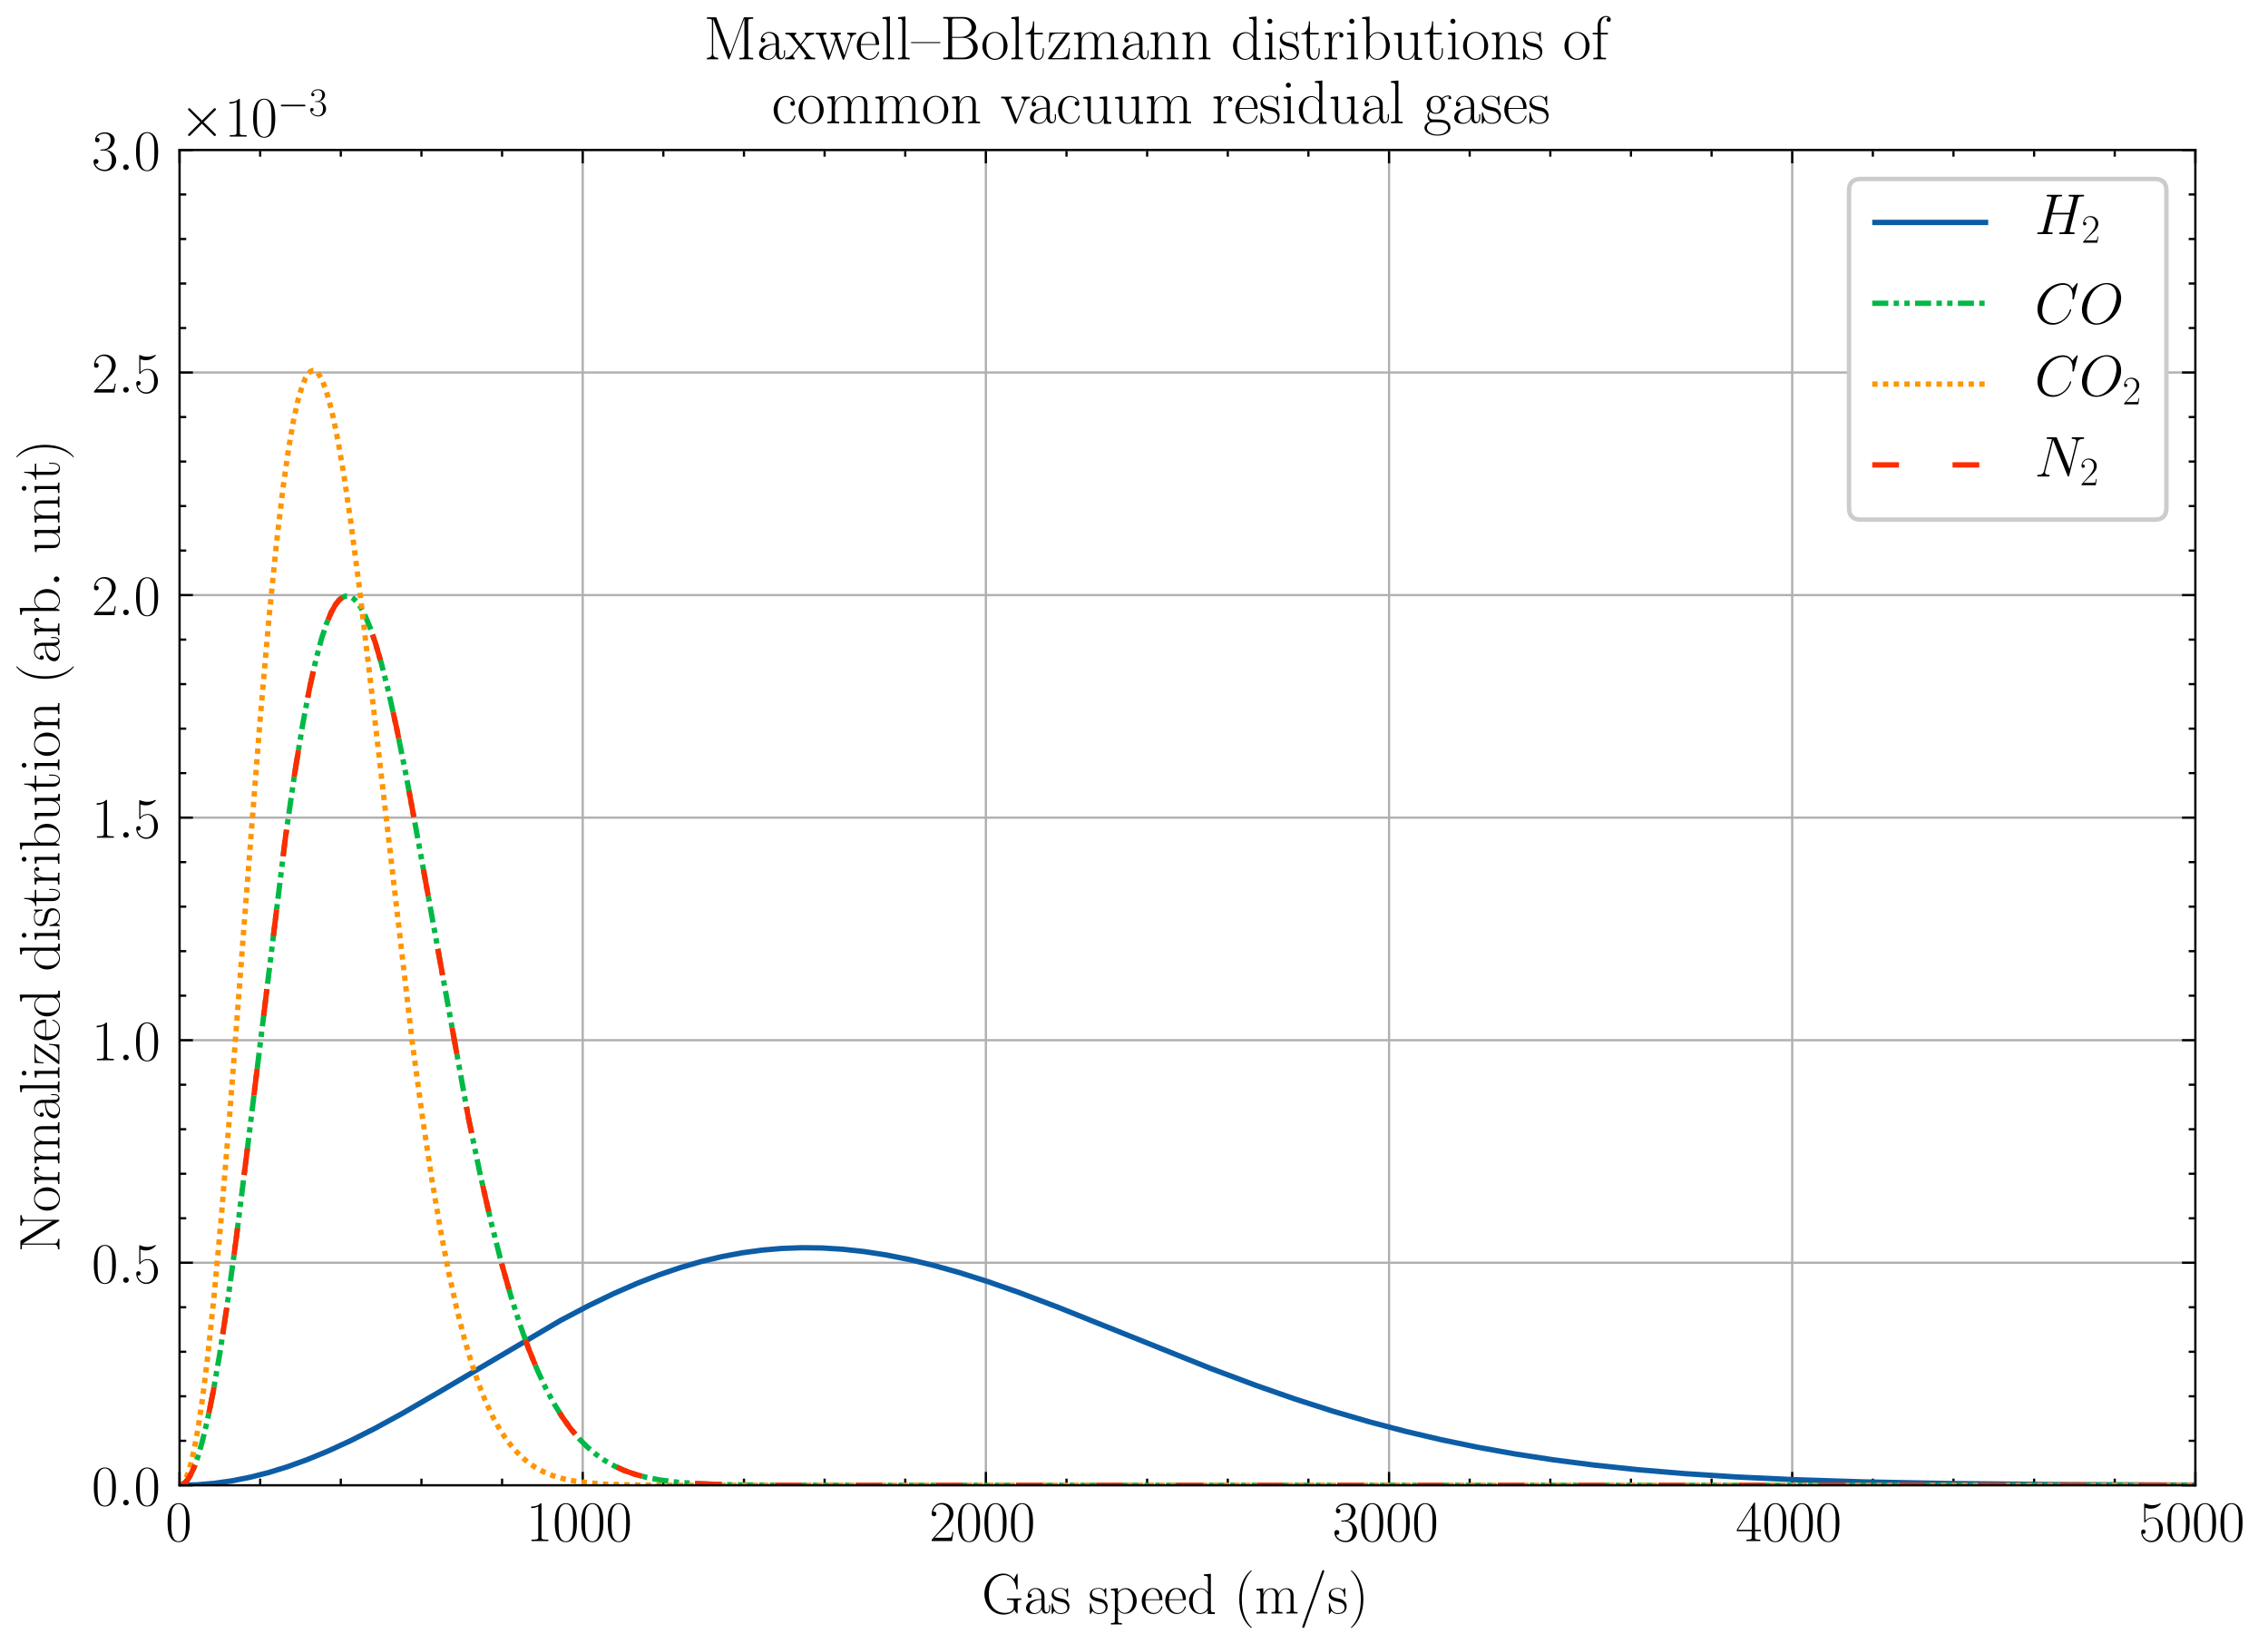 <?xml version="1.0" encoding="utf-8" standalone="no"?>
<!DOCTYPE svg PUBLIC "-//W3C//DTD SVG 1.1//EN"
  "http://www.w3.org/Graphics/SVG/1.1/DTD/svg11.dtd">
<!-- Created with matplotlib (https://matplotlib.org/) -->
<svg height="368.561pt" version="1.1" viewBox="0 0 508.517 368.561" width="508.517pt" xmlns="http://www.w3.org/2000/svg" xmlns:xlink="http://www.w3.org/1999/xlink">
 <defs>
  <style type="text/css">
*{stroke-linecap:butt;stroke-linejoin:round;}
  </style>
 </defs>
 <g id="figure_1">
  <g id="patch_1">
   <path d="M 0 368.561 
L 508.517 368.561 
L 508.517 0 
L 0 0 
z
" style="fill:#ffffff;"/>
  </g>
  <g id="axes_1">
   <g id="patch_2">
    <path d="M 40.256 332.997 
L 492.236 332.997 
L 492.236 33.621 
L 40.256 33.621 
z
" style="fill:#ffffff;"/>
   </g>
   <g id="matplotlib.axis_1">
    <g id="xtick_1">
     <g id="line2d_1">
      <path clip-path="url(#pc7b47d4db1)" d="M 40.256 332.997 
L 40.256 33.621 
" style="fill:none;stroke:#b0b0b0;stroke-linecap:square;stroke-width:0.5;"/>
     </g>
     <g id="line2d_2">
      <defs>
       <path d="M 0 0 
L 0 -3 
" id="m03b20ed3ff" style="stroke:#000000;stroke-width:0.5;"/>
      </defs>
      <g>
       <use style="stroke:#000000;stroke-width:0.5;" x="40.256" xlink:href="#m03b20ed3ff" y="332.997"/>
      </g>
     </g>
     <g id="line2d_3">
      <defs>
       <path d="M 0 0 
L 0 3 
" id="mc3c89f9afd" style="stroke:#000000;stroke-width:0.5;"/>
      </defs>
      <g>
       <use style="stroke:#000000;stroke-width:0.5;" x="40.256" xlink:href="#mc3c89f9afd" y="33.621"/>
      </g>
     </g>
     <g id="text_1">
      <!-- $0$ -->
      <defs>
       <path d="M 42 31.641 
C 42 37.75 41.906 48.125 37.703 56.109 
C 34 63.109 28.094 65.594 22.906 65.594 
C 18.094 65.594 12 63.406 8.203 56.203 
C 4.203 48.719 3.797 39.438 3.797 31.641 
C 3.797 25.953 3.906 17.281 7 9.672 
C 11.297 -0.609 19 -2 22.906 -2 
C 27.5 -2 34.5 -0.109 38.594 9.375 
C 41.594 16.281 42 24.359 42 31.641 
z
M 22.906 -0.406 
C 16.5 -0.406 12.703 5.078 11.297 12.688 
C 10.203 18.562 10.203 27.156 10.203 32.75 
C 10.203 40.438 10.203 46.828 11.5 52.922 
C 13.406 61.391 19 64 22.906 64 
C 27 64 32.297 61.297 34.203 53.125 
C 35.5 47.438 35.594 40.734 35.594 32.75 
C 35.594 26.25 35.594 18.266 34.406 12.375 
C 32.297 1.484 26.406 -0.406 22.906 -0.406 
z
" id="CMR17-48"/>
      </defs>
      <g transform="translate(37.085 345.491)scale(0.13 -0.13)">
       <use transform="scale(0.996)" xlink:href="#CMR17-48"/>
      </g>
     </g>
    </g>
    <g id="xtick_2">
     <g id="line2d_4">
      <path clip-path="url(#pc7b47d4db1)" d="M 130.652 332.997 
L 130.652 33.621 
" style="fill:none;stroke:#b0b0b0;stroke-linecap:square;stroke-width:0.5;"/>
     </g>
     <g id="line2d_5">
      <g>
       <use style="stroke:#000000;stroke-width:0.5;" x="130.652" xlink:href="#m03b20ed3ff" y="332.997"/>
      </g>
     </g>
     <g id="line2d_6">
      <g>
       <use style="stroke:#000000;stroke-width:0.5;" x="130.652" xlink:href="#mc3c89f9afd" y="33.621"/>
      </g>
     </g>
     <g id="text_2">
      <!-- $1000$ -->
      <defs>
       <path d="M 26.594 63.406 
C 26.594 65.5 26.5 65.5 25.094 65.5 
C 21.203 61.188 15.297 59.797 9.703 59.797 
C 9.406 59.797 8.906 59.797 8.797 59.5 
C 8.703 59.297 8.703 59.094 8.703 57 
C 11.797 57 17 57.594 21 59.984 
L 21 7.203 
C 21 3.688 20.797 2.5 12.203 2.5 
L 9.203 2.5 
L 9.203 0 
C 14 0 19 0 23.797 0 
C 28.594 0 33.594 0 38.406 0 
L 38.406 2.5 
L 35.406 2.5 
C 26.797 2.5 26.594 3.594 26.594 7.156 
z
" id="CMR17-49"/>
      </defs>
      <g transform="translate(117.97 345.491)scale(0.13 -0.13)">
       <use transform="scale(0.996)" xlink:href="#CMR17-49"/>
       <use transform="translate(45.69 0)scale(0.996)" xlink:href="#CMR17-48"/>
       <use transform="translate(91.381 0)scale(0.996)" xlink:href="#CMR17-48"/>
       <use transform="translate(137.071 0)scale(0.996)" xlink:href="#CMR17-48"/>
      </g>
     </g>
    </g>
    <g id="xtick_3">
     <g id="line2d_7">
      <path clip-path="url(#pc7b47d4db1)" d="M 221.048 332.997 
L 221.048 33.621 
" style="fill:none;stroke:#b0b0b0;stroke-linecap:square;stroke-width:0.5;"/>
     </g>
     <g id="line2d_8">
      <g>
       <use style="stroke:#000000;stroke-width:0.5;" x="221.048" xlink:href="#m03b20ed3ff" y="332.997"/>
      </g>
     </g>
     <g id="line2d_9">
      <g>
       <use style="stroke:#000000;stroke-width:0.5;" x="221.048" xlink:href="#mc3c89f9afd" y="33.621"/>
      </g>
     </g>
     <g id="text_3">
      <!-- $2000$ -->
      <defs>
       <path d="M 41.703 15.453 
L 39.906 15.453 
C 38.906 8.375 38.094 7.172 37.703 6.562 
C 37.203 5.766 30 5.766 28.594 5.766 
L 9.406 5.766 
C 13 9.672 20 16.75 28.5 24.953 
C 34.594 30.734 41.703 37.531 41.703 47.422 
C 41.703 59.219 32.297 66 21.797 66 
C 10.797 66 4.094 56.312 4.094 47.344 
C 4.094 43.438 7 42.938 8.203 42.938 
C 9.203 42.938 12.203 43.547 12.203 47.031 
C 12.203 50.109 9.594 51 8.203 51 
C 7.594 51 7 50.906 6.594 50.703 
C 8.5 59.219 14.297 63.406 20.406 63.406 
C 29.094 63.406 34.797 56.516 34.797 47.422 
C 34.797 38.734 29.703 31.25 24 24.75 
L 4.094 2.281 
L 4.094 0 
L 39.297 0 
z
" id="CMR17-50"/>
      </defs>
      <g transform="translate(208.366 345.491)scale(0.13 -0.13)">
       <use transform="scale(0.996)" xlink:href="#CMR17-50"/>
       <use transform="translate(45.69 0)scale(0.996)" xlink:href="#CMR17-48"/>
       <use transform="translate(91.381 0)scale(0.996)" xlink:href="#CMR17-48"/>
       <use transform="translate(137.071 0)scale(0.996)" xlink:href="#CMR17-48"/>
      </g>
     </g>
    </g>
    <g id="xtick_4">
     <g id="line2d_10">
      <path clip-path="url(#pc7b47d4db1)" d="M 311.444 332.997 
L 311.444 33.621 
" style="fill:none;stroke:#b0b0b0;stroke-linecap:square;stroke-width:0.5;"/>
     </g>
     <g id="line2d_11">
      <g>
       <use style="stroke:#000000;stroke-width:0.5;" x="311.444" xlink:href="#m03b20ed3ff" y="332.997"/>
      </g>
     </g>
     <g id="line2d_12">
      <g>
       <use style="stroke:#000000;stroke-width:0.5;" x="311.444" xlink:href="#mc3c89f9afd" y="33.621"/>
      </g>
     </g>
     <g id="text_4">
      <!-- $3000$ -->
      <defs>
       <path d="M 22.094 33.703 
C 31 33.703 34.906 25.969 34.906 17.031 
C 34.906 5 28.5 0.391 22.703 0.391 
C 17.406 0.391 8.797 3.031 6.094 10.828 
C 6.594 10.625 7.094 10.625 7.594 10.625 
C 10 10.625 11.797 12.219 11.797 14.812 
C 11.797 17.703 9.594 19 7.594 19 
C 5.906 19 3.297 18.203 3.297 14.469 
C 3.297 5.234 12.297 -2 22.906 -2 
C 34 -2 42.5 6.719 42.5 16.953 
C 42.5 26.672 34.5 33.703 25 34.797 
C 32.594 36.375 39.906 43.062 39.906 52.016 
C 39.906 59.688 32 65.297 23 65.297 
C 13.906 65.297 5.906 59.828 5.906 52.016 
C 5.906 48.594 8.5 48 9.797 48 
C 11.906 48 13.703 49.297 13.703 51.891 
C 13.703 54.469 11.906 55.766 9.797 55.766 
C 9.406 55.766 8.906 55.766 8.5 55.578 
C 11.406 61.859 19.297 63 22.797 63 
C 26.297 63 32.906 61.328 32.906 51.875 
C 32.906 49.109 32.5 44.188 29.094 39.844 
C 26.094 36 22.703 36 19.406 35.688 
C 18.906 35.688 16.594 35.453 16.203 35.453 
C 15.5 35.359 15.094 35.266 15.094 34.5 
C 15.094 33.797 15.203 33.703 17.203 33.703 
z
" id="CMR17-51"/>
      </defs>
      <g transform="translate(298.762 345.491)scale(0.13 -0.13)">
       <use transform="scale(0.996)" xlink:href="#CMR17-51"/>
       <use transform="translate(45.69 0)scale(0.996)" xlink:href="#CMR17-48"/>
       <use transform="translate(91.381 0)scale(0.996)" xlink:href="#CMR17-48"/>
       <use transform="translate(137.071 0)scale(0.996)" xlink:href="#CMR17-48"/>
      </g>
     </g>
    </g>
    <g id="xtick_5">
     <g id="line2d_13">
      <path clip-path="url(#pc7b47d4db1)" d="M 401.84 332.997 
L 401.84 33.621 
" style="fill:none;stroke:#b0b0b0;stroke-linecap:square;stroke-width:0.5;"/>
     </g>
     <g id="line2d_14">
      <g>
       <use style="stroke:#000000;stroke-width:0.5;" x="401.84" xlink:href="#m03b20ed3ff" y="332.997"/>
      </g>
     </g>
     <g id="line2d_15">
      <g>
       <use style="stroke:#000000;stroke-width:0.5;" x="401.84" xlink:href="#mc3c89f9afd" y="33.621"/>
      </g>
     </g>
     <g id="text_5">
      <!-- $4000$ -->
      <defs>
       <path d="M 33.594 64.406 
C 33.594 66.5 33.5 66.5 31.703 66.5 
L 2 19.594 
L 2 17 
L 27.797 17 
L 27.797 7.141 
C 27.797 3.5 27.594 2.5 20.594 2.5 
L 18.703 2.5 
L 18.703 0 
C 21.906 0 27.297 0 30.703 0 
C 34.094 0 39.5 0 42.703 0 
L 42.703 2.5 
L 40.797 2.5 
C 33.797 2.5 33.594 3.5 33.594 7.141 
L 33.594 17 
L 43.797 17 
L 43.797 19.594 
L 33.594 19.594 
z
M 28.094 57.859 
L 28.094 19.594 
L 4 19.594 
z
" id="CMR17-52"/>
      </defs>
      <g transform="translate(389.158 345.491)scale(0.13 -0.13)">
       <use transform="scale(0.996)" xlink:href="#CMR17-52"/>
       <use transform="translate(45.69 0)scale(0.996)" xlink:href="#CMR17-48"/>
       <use transform="translate(91.381 0)scale(0.996)" xlink:href="#CMR17-48"/>
       <use transform="translate(137.071 0)scale(0.996)" xlink:href="#CMR17-48"/>
      </g>
     </g>
    </g>
    <g id="xtick_6">
     <g id="line2d_16">
      <path clip-path="url(#pc7b47d4db1)" d="M 492.236 332.997 
L 492.236 33.621 
" style="fill:none;stroke:#b0b0b0;stroke-linecap:square;stroke-width:0.5;"/>
     </g>
     <g id="line2d_17">
      <g>
       <use style="stroke:#000000;stroke-width:0.5;" x="492.236" xlink:href="#m03b20ed3ff" y="332.997"/>
      </g>
     </g>
     <g id="line2d_18">
      <g>
       <use style="stroke:#000000;stroke-width:0.5;" x="492.236" xlink:href="#mc3c89f9afd" y="33.621"/>
      </g>
     </g>
     <g id="text_6">
      <!-- $5000$ -->
      <defs>
       <path d="M 11.406 57.688 
C 12.406 57.281 16.5 56 20.703 56 
C 30 56 35.094 61.109 38 64.062 
C 38 64.953 38 65.5 37.406 65.5 
C 37.297 65.5 37.094 65.5 36.297 65.047 
C 32.797 63.406 28.703 62.078 23.703 62.078 
C 20.703 62.078 16.203 62.484 11.297 64.672 
C 10.203 65.172 10 65.172 9.906 65.172 
C 9.406 65.172 9.297 65.062 9.297 63.078 
L 9.297 34.422 
C 9.297 32.641 9.297 32.141 10.297 32.141 
C 10.797 32.141 11 32.344 11.5 33.031 
C 14.703 37.516 19.094 39.406 24.094 39.406 
C 27.594 39.406 35.094 37.219 35.094 20.141 
C 35.094 16.953 35.094 11.172 32.094 6.578 
C 29.594 2.484 25.703 0.391 21.406 0.391 
C 14.797 0.391 8.094 5 6.297 12.719 
C 6.703 12.609 7.5 12.422 7.906 12.422 
C 9.203 12.422 11.703 13.125 11.703 16.219 
C 11.703 18.906 9.797 20 7.906 20 
C 5.594 20 4.094 18.594 4.094 15.797 
C 4.094 7.094 11 -2 21.594 -2 
C 31.906 -2 41.703 6.875 41.703 19.75 
C 41.703 31.719 33.906 41 24.203 41 
C 19.094 41 14.797 39.109 11.406 35.531 
z
" id="CMR17-53"/>
      </defs>
      <g transform="translate(479.554 345.491)scale(0.13 -0.13)">
       <use transform="scale(0.996)" xlink:href="#CMR17-53"/>
       <use transform="translate(45.69 0)scale(0.996)" xlink:href="#CMR17-48"/>
       <use transform="translate(91.381 0)scale(0.996)" xlink:href="#CMR17-48"/>
       <use transform="translate(137.071 0)scale(0.996)" xlink:href="#CMR17-48"/>
      </g>
     </g>
    </g>
    <g id="xtick_7">
     <g id="line2d_19">
      <defs>
       <path d="M 0 0 
L 0 -1.5 
" id="m4e6ed6fcbd" style="stroke:#000000;stroke-width:0.5;"/>
      </defs>
      <g>
       <use style="stroke:#000000;stroke-width:0.5;" x="58.335" xlink:href="#m4e6ed6fcbd" y="332.997"/>
      </g>
     </g>
     <g id="line2d_20">
      <defs>
       <path d="M 0 0 
L 0 1.5 
" id="m501521c01c" style="stroke:#000000;stroke-width:0.5;"/>
      </defs>
      <g>
       <use style="stroke:#000000;stroke-width:0.5;" x="58.335" xlink:href="#m501521c01c" y="33.621"/>
      </g>
     </g>
    </g>
    <g id="xtick_8">
     <g id="line2d_21">
      <g>
       <use style="stroke:#000000;stroke-width:0.5;" x="76.414" xlink:href="#m4e6ed6fcbd" y="332.997"/>
      </g>
     </g>
     <g id="line2d_22">
      <g>
       <use style="stroke:#000000;stroke-width:0.5;" x="76.414" xlink:href="#m501521c01c" y="33.621"/>
      </g>
     </g>
    </g>
    <g id="xtick_9">
     <g id="line2d_23">
      <g>
       <use style="stroke:#000000;stroke-width:0.5;" x="94.493" xlink:href="#m4e6ed6fcbd" y="332.997"/>
      </g>
     </g>
     <g id="line2d_24">
      <g>
       <use style="stroke:#000000;stroke-width:0.5;" x="94.493" xlink:href="#m501521c01c" y="33.621"/>
      </g>
     </g>
    </g>
    <g id="xtick_10">
     <g id="line2d_25">
      <g>
       <use style="stroke:#000000;stroke-width:0.5;" x="112.572" xlink:href="#m4e6ed6fcbd" y="332.997"/>
      </g>
     </g>
     <g id="line2d_26">
      <g>
       <use style="stroke:#000000;stroke-width:0.5;" x="112.572" xlink:href="#m501521c01c" y="33.621"/>
      </g>
     </g>
    </g>
    <g id="xtick_11">
     <g id="line2d_27">
      <g>
       <use style="stroke:#000000;stroke-width:0.5;" x="148.731" xlink:href="#m4e6ed6fcbd" y="332.997"/>
      </g>
     </g>
     <g id="line2d_28">
      <g>
       <use style="stroke:#000000;stroke-width:0.5;" x="148.731" xlink:href="#m501521c01c" y="33.621"/>
      </g>
     </g>
    </g>
    <g id="xtick_12">
     <g id="line2d_29">
      <g>
       <use style="stroke:#000000;stroke-width:0.5;" x="166.81" xlink:href="#m4e6ed6fcbd" y="332.997"/>
      </g>
     </g>
     <g id="line2d_30">
      <g>
       <use style="stroke:#000000;stroke-width:0.5;" x="166.81" xlink:href="#m501521c01c" y="33.621"/>
      </g>
     </g>
    </g>
    <g id="xtick_13">
     <g id="line2d_31">
      <g>
       <use style="stroke:#000000;stroke-width:0.5;" x="184.889" xlink:href="#m4e6ed6fcbd" y="332.997"/>
      </g>
     </g>
     <g id="line2d_32">
      <g>
       <use style="stroke:#000000;stroke-width:0.5;" x="184.889" xlink:href="#m501521c01c" y="33.621"/>
      </g>
     </g>
    </g>
    <g id="xtick_14">
     <g id="line2d_33">
      <g>
       <use style="stroke:#000000;stroke-width:0.5;" x="202.968" xlink:href="#m4e6ed6fcbd" y="332.997"/>
      </g>
     </g>
     <g id="line2d_34">
      <g>
       <use style="stroke:#000000;stroke-width:0.5;" x="202.968" xlink:href="#m501521c01c" y="33.621"/>
      </g>
     </g>
    </g>
    <g id="xtick_15">
     <g id="line2d_35">
      <g>
       <use style="stroke:#000000;stroke-width:0.5;" x="239.127" xlink:href="#m4e6ed6fcbd" y="332.997"/>
      </g>
     </g>
     <g id="line2d_36">
      <g>
       <use style="stroke:#000000;stroke-width:0.5;" x="239.127" xlink:href="#m501521c01c" y="33.621"/>
      </g>
     </g>
    </g>
    <g id="xtick_16">
     <g id="line2d_37">
      <g>
       <use style="stroke:#000000;stroke-width:0.5;" x="257.206" xlink:href="#m4e6ed6fcbd" y="332.997"/>
      </g>
     </g>
     <g id="line2d_38">
      <g>
       <use style="stroke:#000000;stroke-width:0.5;" x="257.206" xlink:href="#m501521c01c" y="33.621"/>
      </g>
     </g>
    </g>
    <g id="xtick_17">
     <g id="line2d_39">
      <g>
       <use style="stroke:#000000;stroke-width:0.5;" x="275.285" xlink:href="#m4e6ed6fcbd" y="332.997"/>
      </g>
     </g>
     <g id="line2d_40">
      <g>
       <use style="stroke:#000000;stroke-width:0.5;" x="275.285" xlink:href="#m501521c01c" y="33.621"/>
      </g>
     </g>
    </g>
    <g id="xtick_18">
     <g id="line2d_41">
      <g>
       <use style="stroke:#000000;stroke-width:0.5;" x="293.364" xlink:href="#m4e6ed6fcbd" y="332.997"/>
      </g>
     </g>
     <g id="line2d_42">
      <g>
       <use style="stroke:#000000;stroke-width:0.5;" x="293.364" xlink:href="#m501521c01c" y="33.621"/>
      </g>
     </g>
    </g>
    <g id="xtick_19">
     <g id="line2d_43">
      <g>
       <use style="stroke:#000000;stroke-width:0.5;" x="329.523" xlink:href="#m4e6ed6fcbd" y="332.997"/>
      </g>
     </g>
     <g id="line2d_44">
      <g>
       <use style="stroke:#000000;stroke-width:0.5;" x="329.523" xlink:href="#m501521c01c" y="33.621"/>
      </g>
     </g>
    </g>
    <g id="xtick_20">
     <g id="line2d_45">
      <g>
       <use style="stroke:#000000;stroke-width:0.5;" x="347.602" xlink:href="#m4e6ed6fcbd" y="332.997"/>
      </g>
     </g>
     <g id="line2d_46">
      <g>
       <use style="stroke:#000000;stroke-width:0.5;" x="347.602" xlink:href="#m501521c01c" y="33.621"/>
      </g>
     </g>
    </g>
    <g id="xtick_21">
     <g id="line2d_47">
      <g>
       <use style="stroke:#000000;stroke-width:0.5;" x="365.681" xlink:href="#m4e6ed6fcbd" y="332.997"/>
      </g>
     </g>
     <g id="line2d_48">
      <g>
       <use style="stroke:#000000;stroke-width:0.5;" x="365.681" xlink:href="#m501521c01c" y="33.621"/>
      </g>
     </g>
    </g>
    <g id="xtick_22">
     <g id="line2d_49">
      <g>
       <use style="stroke:#000000;stroke-width:0.5;" x="383.76" xlink:href="#m4e6ed6fcbd" y="332.997"/>
      </g>
     </g>
     <g id="line2d_50">
      <g>
       <use style="stroke:#000000;stroke-width:0.5;" x="383.76" xlink:href="#m501521c01c" y="33.621"/>
      </g>
     </g>
    </g>
    <g id="xtick_23">
     <g id="line2d_51">
      <g>
       <use style="stroke:#000000;stroke-width:0.5;" x="419.919" xlink:href="#m4e6ed6fcbd" y="332.997"/>
      </g>
     </g>
     <g id="line2d_52">
      <g>
       <use style="stroke:#000000;stroke-width:0.5;" x="419.919" xlink:href="#m501521c01c" y="33.621"/>
      </g>
     </g>
    </g>
    <g id="xtick_24">
     <g id="line2d_53">
      <g>
       <use style="stroke:#000000;stroke-width:0.5;" x="437.998" xlink:href="#m4e6ed6fcbd" y="332.997"/>
      </g>
     </g>
     <g id="line2d_54">
      <g>
       <use style="stroke:#000000;stroke-width:0.5;" x="437.998" xlink:href="#m501521c01c" y="33.621"/>
      </g>
     </g>
    </g>
    <g id="xtick_25">
     <g id="line2d_55">
      <g>
       <use style="stroke:#000000;stroke-width:0.5;" x="456.077" xlink:href="#m4e6ed6fcbd" y="332.997"/>
      </g>
     </g>
     <g id="line2d_56">
      <g>
       <use style="stroke:#000000;stroke-width:0.5;" x="456.077" xlink:href="#m501521c01c" y="33.621"/>
      </g>
     </g>
    </g>
    <g id="xtick_26">
     <g id="line2d_57">
      <g>
       <use style="stroke:#000000;stroke-width:0.5;" x="474.156" xlink:href="#m4e6ed6fcbd" y="332.997"/>
      </g>
     </g>
     <g id="line2d_58">
      <g>
       <use style="stroke:#000000;stroke-width:0.5;" x="474.156" xlink:href="#m501521c01c" y="33.621"/>
      </g>
     </g>
    </g>
    <g id="text_7">
     <!-- Gas speed ($\mathrm{m/s}$) -->
     <defs>
      <path d="M 62.094 19.266 
C 62.094 23.016 62.406 23.516 68.594 23.516 
L 68.594 26.094 
C 66.203 26 60.797 26 58.094 26 
C 55.297 26 47.5 26 43.703 26 
L 43.703 23.516 
L 46.703 23.516 
C 55.297 23.516 55.5 22.406 55.5 18.766 
L 55.5 12.094 
C 55.5 0.984 42.5 0.984 39.406 0.984 
C 29.094 0.984 12.203 7.984 12.203 33.75 
C 12.203 59.5 28.797 66.406 38.5 66.406 
C 49.797 66.406 58 56.656 59.906 42.828 
C 60.094 41.625 60.094 41.422 61 41.422 
C 62.094 41.422 62.094 41.625 62.094 43.422 
L 62.094 67 
C 62.094 68.781 62 68.891 61.406 68.891 
C 61 68.891 60.906 68.781 60.203 67.594 
L 55.797 59.234 
C 50.906 65.422 44.906 69 37.203 69 
C 20.094 69 4.594 54 4.594 33.562 
C 4.594 13.203 19.797 -2 37.406 -2 
C 45.5 -2 53.406 0.875 56.5 6.516 
C 58.203 2.469 61 -0.312 61.5 -0.312 
C 62 -0.312 62.094 -0.203 62.094 1.562 
z
" id="CMR17-71"/>
      <path d="M 36 25.828 
C 36 32.375 36 35.844 31.797 39.734 
C 28.094 43 23.797 44 20.406 44 
C 12.5 44 6.797 37.609 6.797 30.797 
C 6.797 27 9.797 27 10.406 27 
C 11.703 27 14 27.781 14 30.531 
C 14 33 12.094 34.078 10.406 34.078 
C 10 34.078 9.5 33.969 9.203 33.875 
C 11.297 40.5 16.703 42.406 20.203 42.406 
C 25.203 42.406 30.703 37.953 30.703 29.453 
L 30.703 25 
C 24.797 25 17.703 24.203 12.094 21.203 
C 5.797 17.703 4 12.703 4 8.906 
C 4 1.203 13 -1 18.297 -1 
C 23.797 -1 28.906 2.172 31.094 7.984 
C 31.297 3.641 34.094 -0.281 38.5 -0.281 
C 40.594 -0.281 45.906 1.094 45.906 8.859 
L 45.906 14.375 
L 44.094 14.375 
L 44.094 8.781 
C 44.094 2.781 41.406 2 40.094 2 
C 36 2 36 7.156 36 11.531 
z
M 30.703 13.594 
C 30.703 4.953 24.5 0.594 19 0.594 
C 14 0.594 10.094 4.297 10.094 8.906 
C 10.094 11.891 11.406 17.188 17.203 20.391 
C 22 23.094 27.5 23.5 30.703 23.5 
z
" id="CMR17-97"/>
      <path d="M 30.906 42.141 
C 30.906 43.953 30.797 44.047 30.203 44.047 
C 29.797 44.047 29.703 43.953 28.5 42.453 
C 28.203 42.047 27.297 41.031 27 40.641 
C 23.797 44.047 19.297 44.047 17.594 44.047 
C 6.5 44.047 2.5 38.234 2.5 32.438 
C 2.5 23.406 12.703 21.328 15.594 20.703 
C 21.906 19.422 24.094 19.016 26.203 17.203 
C 27.5 16.016 29.703 13.812 29.703 10.219 
C 29.703 6 27.297 0.594 18.094 0.594 
C 9.406 0.594 6.297 7.188 4.5 15.953 
C 4.203 17.344 4.203 17.453 3.406 17.453 
C 2.594 17.453 2.5 17.344 2.5 15.359 
L 2.5 0.984 
C 2.5 -0.797 2.594 -0.906 3.203 -0.906 
C 3.703 -0.906 3.797 -0.797 4.297 0 
C 4.906 0.891 6.406 3.297 7 4.312 
C 9 1.609 12.5 -1 18.094 -1 
C 28 -1 33.297 4.422 33.297 12.25 
C 33.297 17.375 30.594 20.078 29.297 21.281 
C 26.297 24.391 22.797 25.094 18.594 25.891 
C 13.094 27.109 6.094 28.516 6.094 34.641 
C 6.094 37.234 7.5 42.766 17.594 42.766 
C 28.297 42.766 28.906 32.719 29.094 29.5 
C 29.203 29 29.703 28.891 30 28.891 
C 30.906 28.891 30.906 29.203 30.906 30.906 
z
" id="CMR17-115"/>
      <path d="M 22 -16.609 
C 15.594 -16.609 15.203 -16.203 15.203 -12.328 
L 15.203 6.281 
C 18.094 2.094 22.297 -0.594 27.594 -0.594 
C 37.594 -0.594 47.703 8.172 47.703 21.688 
C 47.703 34.234 39 43.781 28.703 43.781 
C 22.703 43.781 17.797 40.5 15 36.531 
L 15 43.781 
L 3.094 42.688 
L 3.094 40.109 
C 9 40.109 9.906 39.5 9.906 34.734 
L 9.906 -12.328 
C 9.906 -16.109 9.5 -16.609 3.094 -16.609 
L 3.094 -19.188 
C 5.5 -19 9.906 -19 12.5 -19 
C 15.094 -19 19.594 -19 22 -19.188 
z
M 15.203 31.438 
C 15.203 32.844 15.203 34.922 19.094 38.609 
C 19.594 39.016 23 42 28 42 
C 35.297 42 41.297 32.938 41.297 21.594 
C 41.297 10.25 34.906 1 27 1 
C 23.406 1 19.5 2.688 16.5 7.375 
C 15.203 9.562 15.203 10.156 15.203 11.75 
z
" id="CMR17-112"/>
      <path d="M 38.094 23 
C 38.5 23.406 38.5 23.609 38.5 24.625 
C 38.5 34.969 33.094 44 21.703 44 
C 11.094 44 2.703 33.891 2.703 21.609 
C 2.703 8.609 12.203 -1 22.797 -1 
C 34 -1 38.406 9.484 38.406 11.562 
C 38.406 12.25 37.797 12.25 37.594 12.25 
C 36.906 12.25 36.797 12.047 36.406 10.875 
C 34.203 4.141 28.703 0.797 23.5 0.797 
C 19.203 0.797 14.906 3.172 12.203 7.5 
C 9.094 12.547 9.094 18.375 9.094 23 
z
M 9.203 24.5 
C 9.906 39.141 17.594 42.406 21.594 42.406 
C 28.406 42.406 33 35.891 33.094 24.5 
z
" id="CMR17-101"/>
      <path d="M 29.203 67.594 
L 29.203 65 
C 35.094 65 36 64.406 36 59.688 
L 36 36.641 
C 35.594 37.141 31.5 43.594 23.406 43.594 
C 13.203 43.594 3.297 34.5 3.297 21.312 
C 3.297 8.203 12.594 -1 22.406 -1 
C 30.906 -1 35.297 5.266 35.797 5.938 
L 35.797 -0.984 
L 47.906 -0.984 
L 47.906 2 
C 42 2 41.094 2.594 41.094 7.391 
L 41.094 68.688 
z
M 35.797 11.797 
C 35.797 8.797 34 6.094 31.703 4.094 
C 28.297 1.094 24.906 0.594 23 0.594 
C 20.094 0.594 9.703 2.094 9.703 21.188 
C 9.703 40.812 21.297 42 23.906 42 
C 28.5 42 32.203 39.406 34.5 35.797 
C 35.797 33.703 35.797 33.406 35.797 31.609 
z
" id="CMR17-100"/>
      <path d="M 30.594 -24.391 
C 30.594 -24.297 30.594 -24.094 30.297 -23.797 
C 25.703 -19.125 13.406 -6.359 13.406 24.703 
C 13.406 55.766 25.5 68.422 30.406 73.391 
C 30.406 73.5 30.594 73.703 30.594 74 
C 30.594 74.297 30.297 74.5 29.906 74.5 
C 28.797 74.5 20.297 67.125 15.406 56.156 
C 10.406 45.109 9 34.359 9 24.812 
C 9 17.625 9.703 5.484 15.703 -7.359 
C 20.5 -17.734 28.703 -25 29.906 -25 
C 30.406 -25 30.594 -24.797 30.594 -24.391 
z
" id="CMR17-40"/>
      <path d="M 67.594 30.203 
C 67.594 35.188 66.703 43.594 54.797 43.594 
C 48 43.594 43.297 39 41.5 33.609 
L 41.406 33.609 
C 40.203 41.812 34.297 43.594 28.703 43.594 
C 20.797 43.594 16.703 37.5 15.203 33.5 
L 15.094 33.5 
L 15.094 43.594 
L 3.297 42.5 
L 3.297 39.906 
C 9.203 39.906 10.094 39.297 10.094 34.5 
L 10.094 6.688 
C 10.094 2.875 9.703 2.391 3.297 2.391 
L 3.297 -0.203 
C 5.703 0 10.094 0 12.703 0 
C 15.297 0 19.797 0 22.203 -0.203 
L 22.203 2.391 
C 15.797 2.391 15.406 2.781 15.406 6.688 
L 15.406 25.906 
C 15.406 35.109 21 42 28 42 
C 35.406 42 36.203 35.406 36.203 30.594 
L 36.203 6.688 
C 36.203 2.875 35.797 2.391 29.406 2.391 
L 29.406 -0.203 
C 31.797 0 36.203 0 38.797 0 
C 41.406 0 45.906 0 48.297 -0.203 
L 48.297 2.391 
C 41.906 2.391 41.5 2.781 41.5 6.688 
L 41.5 25.906 
C 41.5 35.109 47.094 42 54.094 42 
C 61.5 42 62.297 35.406 62.297 30.594 
L 62.297 6.688 
C 62.297 2.875 61.906 2.391 55.5 2.391 
L 55.5 -0.203 
C 57.906 0 62.297 0 64.906 0 
C 67.5 0 72 0 74.406 -0.203 
L 74.406 2.391 
C 68 2.391 67.594 2.781 67.594 6.688 
z
" id="CMR17-109"/>
      <path d="M 42.906 71.281 
C 42.906 71.391 43.5 72.906 43.5 73.094 
C 43.5 74.297 42.5 75 41.703 75 
C 41.203 75 40.297 75 39.5 72.797 
L 6 -21.297 
C 6 -21.406 5.406 -22.891 5.406 -23.094 
C 5.406 -24.297 6.406 -25 7.203 -25 
C 7.797 -25 8.703 -24.891 9.406 -22.797 
z
" id="CMMI12-61"/>
      <path d="M 26.297 24.703 
C 26.297 31.875 25.594 44.016 19.594 56.859 
C 14.797 67.234 6.594 74.5 5.406 74.5 
C 5.094 74.5 4.703 74.391 4.703 73.891 
C 4.703 73.703 4.797 73.594 4.906 73.391 
C 9.703 68.406 21.906 55.75 21.906 24.75 
C 21.906 -6.359 9.797 -19.016 4.906 -24.016 
C 4.797 -24.203 4.703 -24.312 4.703 -24.5 
C 4.703 -25 5.094 -25 5.406 -25 
C 6.5 -25 15 -17.625 19.906 -6.656 
C 24.906 4.391 26.297 15.141 26.297 24.703 
z
" id="CMR17-41"/>
     </defs>
     <g transform="translate(220.126 361.723)scale(0.13 -0.13)">
      <use transform="scale(0.996)" xlink:href="#CMR17-71"/>
      <use transform="translate(72.355 0)scale(0.996)" xlink:href="#CMR17-97"/>
      <use transform="translate(118.046 0)scale(0.996)" xlink:href="#CMR17-115"/>
      <use transform="translate(183.923 0)scale(0.996)" xlink:href="#CMR17-115"/>
      <use transform="translate(219.724 0)scale(0.996)" xlink:href="#CMR17-112"/>
      <use transform="translate(273.222 0)scale(0.996)" xlink:href="#CMR17-101"/>
      <use transform="translate(313.708 0)scale(0.996)" xlink:href="#CMR17-101"/>
      <use transform="translate(354.194 0)scale(0.996)" xlink:href="#CMR17-100"/>
      <use transform="translate(435.165 0)scale(0.996)" xlink:href="#CMR17-40"/>
      <use transform="translate(470.446 0)scale(0.996)" xlink:href="#CMR17-109"/>
      <use transform="translate(547.365 0)scale(0.996)" xlink:href="#CMMI12-61"/>
      <use transform="translate(596.14 0)scale(0.996)" xlink:href="#CMR17-115"/>
      <use transform="translate(631.942 0)scale(0.996)" xlink:href="#CMR17-41"/>
     </g>
    </g>
   </g>
   <g id="matplotlib.axis_2">
    <g id="ytick_1">
     <g id="line2d_59">
      <path clip-path="url(#pc7b47d4db1)" d="M 40.256 332.997 
L 492.236 332.997 
" style="fill:none;stroke:#b0b0b0;stroke-linecap:square;stroke-width:0.5;"/>
     </g>
     <g id="line2d_60">
      <defs>
       <path d="M 0 0 
L 3 0 
" id="m26d573faee" style="stroke:#000000;stroke-width:0.5;"/>
      </defs>
      <g>
       <use style="stroke:#000000;stroke-width:0.5;" x="40.256" xlink:href="#m26d573faee" y="332.997"/>
      </g>
     </g>
     <g id="line2d_61">
      <defs>
       <path d="M 0 0 
L -3 0 
" id="mc18d2d73ff" style="stroke:#000000;stroke-width:0.5;"/>
      </defs>
      <g>
       <use style="stroke:#000000;stroke-width:0.5;" x="492.236" xlink:href="#mc18d2d73ff" y="332.997"/>
      </g>
     </g>
     <g id="text_8">
      <!-- $0.0$ -->
      <defs>
       <path d="M 18.406 4.797 
C 18.406 7.688 16 9.672 13.594 9.672 
C 10.703 9.672 8.703 7.281 8.703 4.891 
C 8.703 2 11.094 0 13.5 0 
C 16.406 0 18.406 2.391 18.406 4.797 
z
" id="CMMI12-58"/>
      </defs>
      <g transform="translate(20.551 337.494)scale(0.13 -0.13)">
       <use transform="scale(0.996)" xlink:href="#CMR17-48"/>
       <use transform="translate(45.69 0)scale(0.996)" xlink:href="#CMMI12-58"/>
       <use transform="translate(72.788 0)scale(0.996)" xlink:href="#CMR17-48"/>
      </g>
     </g>
    </g>
    <g id="ytick_2">
     <g id="line2d_62">
      <path clip-path="url(#pc7b47d4db1)" d="M 40.256 283.101 
L 492.236 283.101 
" style="fill:none;stroke:#b0b0b0;stroke-linecap:square;stroke-width:0.5;"/>
     </g>
     <g id="line2d_63">
      <g>
       <use style="stroke:#000000;stroke-width:0.5;" x="40.256" xlink:href="#m26d573faee" y="283.101"/>
      </g>
     </g>
     <g id="line2d_64">
      <g>
       <use style="stroke:#000000;stroke-width:0.5;" x="492.236" xlink:href="#mc18d2d73ff" y="283.101"/>
      </g>
     </g>
     <g id="text_9">
      <!-- $0.5$ -->
      <g transform="translate(20.551 287.598)scale(0.13 -0.13)">
       <use transform="scale(0.996)" xlink:href="#CMR17-48"/>
       <use transform="translate(45.69 0)scale(0.996)" xlink:href="#CMMI12-58"/>
       <use transform="translate(72.788 0)scale(0.996)" xlink:href="#CMR17-53"/>
      </g>
     </g>
    </g>
    <g id="ytick_3">
     <g id="line2d_65">
      <path clip-path="url(#pc7b47d4db1)" d="M 40.256 233.205 
L 492.236 233.205 
" style="fill:none;stroke:#b0b0b0;stroke-linecap:square;stroke-width:0.5;"/>
     </g>
     <g id="line2d_66">
      <g>
       <use style="stroke:#000000;stroke-width:0.5;" x="40.256" xlink:href="#m26d573faee" y="233.205"/>
      </g>
     </g>
     <g id="line2d_67">
      <g>
       <use style="stroke:#000000;stroke-width:0.5;" x="492.236" xlink:href="#mc18d2d73ff" y="233.205"/>
      </g>
     </g>
     <g id="text_10">
      <!-- $1.0$ -->
      <g transform="translate(20.551 237.702)scale(0.13 -0.13)">
       <use transform="scale(0.996)" xlink:href="#CMR17-49"/>
       <use transform="translate(45.69 0)scale(0.996)" xlink:href="#CMMI12-58"/>
       <use transform="translate(72.788 0)scale(0.996)" xlink:href="#CMR17-48"/>
      </g>
     </g>
    </g>
    <g id="ytick_4">
     <g id="line2d_68">
      <path clip-path="url(#pc7b47d4db1)" d="M 40.256 183.309 
L 492.236 183.309 
" style="fill:none;stroke:#b0b0b0;stroke-linecap:square;stroke-width:0.5;"/>
     </g>
     <g id="line2d_69">
      <g>
       <use style="stroke:#000000;stroke-width:0.5;" x="40.256" xlink:href="#m26d573faee" y="183.309"/>
      </g>
     </g>
     <g id="line2d_70">
      <g>
       <use style="stroke:#000000;stroke-width:0.5;" x="492.236" xlink:href="#mc18d2d73ff" y="183.309"/>
      </g>
     </g>
     <g id="text_11">
      <!-- $1.5$ -->
      <g transform="translate(20.551 187.806)scale(0.13 -0.13)">
       <use transform="scale(0.996)" xlink:href="#CMR17-49"/>
       <use transform="translate(45.69 0)scale(0.996)" xlink:href="#CMMI12-58"/>
       <use transform="translate(72.788 0)scale(0.996)" xlink:href="#CMR17-53"/>
      </g>
     </g>
    </g>
    <g id="ytick_5">
     <g id="line2d_71">
      <path clip-path="url(#pc7b47d4db1)" d="M 40.256 133.413 
L 492.236 133.413 
" style="fill:none;stroke:#b0b0b0;stroke-linecap:square;stroke-width:0.5;"/>
     </g>
     <g id="line2d_72">
      <g>
       <use style="stroke:#000000;stroke-width:0.5;" x="40.256" xlink:href="#m26d573faee" y="133.413"/>
      </g>
     </g>
     <g id="line2d_73">
      <g>
       <use style="stroke:#000000;stroke-width:0.5;" x="492.236" xlink:href="#mc18d2d73ff" y="133.413"/>
      </g>
     </g>
     <g id="text_12">
      <!-- $2.0$ -->
      <g transform="translate(20.551 137.91)scale(0.13 -0.13)">
       <use transform="scale(0.996)" xlink:href="#CMR17-50"/>
       <use transform="translate(45.69 0)scale(0.996)" xlink:href="#CMMI12-58"/>
       <use transform="translate(72.788 0)scale(0.996)" xlink:href="#CMR17-48"/>
      </g>
     </g>
    </g>
    <g id="ytick_6">
     <g id="line2d_74">
      <path clip-path="url(#pc7b47d4db1)" d="M 40.256 83.517 
L 492.236 83.517 
" style="fill:none;stroke:#b0b0b0;stroke-linecap:square;stroke-width:0.5;"/>
     </g>
     <g id="line2d_75">
      <g>
       <use style="stroke:#000000;stroke-width:0.5;" x="40.256" xlink:href="#m26d573faee" y="83.517"/>
      </g>
     </g>
     <g id="line2d_76">
      <g>
       <use style="stroke:#000000;stroke-width:0.5;" x="492.236" xlink:href="#mc18d2d73ff" y="83.517"/>
      </g>
     </g>
     <g id="text_13">
      <!-- $2.5$ -->
      <g transform="translate(20.551 88.014)scale(0.13 -0.13)">
       <use transform="scale(0.996)" xlink:href="#CMR17-50"/>
       <use transform="translate(45.69 0)scale(0.996)" xlink:href="#CMMI12-58"/>
       <use transform="translate(72.788 0)scale(0.996)" xlink:href="#CMR17-53"/>
      </g>
     </g>
    </g>
    <g id="ytick_7">
     <g id="line2d_77">
      <path clip-path="url(#pc7b47d4db1)" d="M 40.256 33.621 
L 492.236 33.621 
" style="fill:none;stroke:#b0b0b0;stroke-linecap:square;stroke-width:0.5;"/>
     </g>
     <g id="line2d_78">
      <g>
       <use style="stroke:#000000;stroke-width:0.5;" x="40.256" xlink:href="#m26d573faee" y="33.621"/>
      </g>
     </g>
     <g id="line2d_79">
      <g>
       <use style="stroke:#000000;stroke-width:0.5;" x="492.236" xlink:href="#mc18d2d73ff" y="33.621"/>
      </g>
     </g>
     <g id="text_14">
      <!-- $3.0$ -->
      <g transform="translate(20.551 38.118)scale(0.13 -0.13)">
       <use transform="scale(0.996)" xlink:href="#CMR17-51"/>
       <use transform="translate(45.69 0)scale(0.996)" xlink:href="#CMMI12-58"/>
       <use transform="translate(72.788 0)scale(0.996)" xlink:href="#CMR17-48"/>
      </g>
     </g>
    </g>
    <g id="ytick_8">
     <g id="line2d_80">
      <defs>
       <path d="M 0 0 
L 1.5 0 
" id="m6da1ed682c" style="stroke:#000000;stroke-width:0.5;"/>
      </defs>
      <g>
       <use style="stroke:#000000;stroke-width:0.5;" x="40.256" xlink:href="#m6da1ed682c" y="323.018"/>
      </g>
     </g>
     <g id="line2d_81">
      <defs>
       <path d="M 0 0 
L -1.5 0 
" id="mb95cf82318" style="stroke:#000000;stroke-width:0.5;"/>
      </defs>
      <g>
       <use style="stroke:#000000;stroke-width:0.5;" x="492.236" xlink:href="#mb95cf82318" y="323.018"/>
      </g>
     </g>
    </g>
    <g id="ytick_9">
     <g id="line2d_82">
      <g>
       <use style="stroke:#000000;stroke-width:0.5;" x="40.256" xlink:href="#m6da1ed682c" y="313.039"/>
      </g>
     </g>
     <g id="line2d_83">
      <g>
       <use style="stroke:#000000;stroke-width:0.5;" x="492.236" xlink:href="#mb95cf82318" y="313.039"/>
      </g>
     </g>
    </g>
    <g id="ytick_10">
     <g id="line2d_84">
      <g>
       <use style="stroke:#000000;stroke-width:0.5;" x="40.256" xlink:href="#m6da1ed682c" y="303.059"/>
      </g>
     </g>
     <g id="line2d_85">
      <g>
       <use style="stroke:#000000;stroke-width:0.5;" x="492.236" xlink:href="#mb95cf82318" y="303.059"/>
      </g>
     </g>
    </g>
    <g id="ytick_11">
     <g id="line2d_86">
      <g>
       <use style="stroke:#000000;stroke-width:0.5;" x="40.256" xlink:href="#m6da1ed682c" y="293.08"/>
      </g>
     </g>
     <g id="line2d_87">
      <g>
       <use style="stroke:#000000;stroke-width:0.5;" x="492.236" xlink:href="#mb95cf82318" y="293.08"/>
      </g>
     </g>
    </g>
    <g id="ytick_12">
     <g id="line2d_88">
      <g>
       <use style="stroke:#000000;stroke-width:0.5;" x="40.256" xlink:href="#m6da1ed682c" y="273.122"/>
      </g>
     </g>
     <g id="line2d_89">
      <g>
       <use style="stroke:#000000;stroke-width:0.5;" x="492.236" xlink:href="#mb95cf82318" y="273.122"/>
      </g>
     </g>
    </g>
    <g id="ytick_13">
     <g id="line2d_90">
      <g>
       <use style="stroke:#000000;stroke-width:0.5;" x="40.256" xlink:href="#m6da1ed682c" y="263.143"/>
      </g>
     </g>
     <g id="line2d_91">
      <g>
       <use style="stroke:#000000;stroke-width:0.5;" x="492.236" xlink:href="#mb95cf82318" y="263.143"/>
      </g>
     </g>
    </g>
    <g id="ytick_14">
     <g id="line2d_92">
      <g>
       <use style="stroke:#000000;stroke-width:0.5;" x="40.256" xlink:href="#m6da1ed682c" y="253.163"/>
      </g>
     </g>
     <g id="line2d_93">
      <g>
       <use style="stroke:#000000;stroke-width:0.5;" x="492.236" xlink:href="#mb95cf82318" y="253.163"/>
      </g>
     </g>
    </g>
    <g id="ytick_15">
     <g id="line2d_94">
      <g>
       <use style="stroke:#000000;stroke-width:0.5;" x="40.256" xlink:href="#m6da1ed682c" y="243.184"/>
      </g>
     </g>
     <g id="line2d_95">
      <g>
       <use style="stroke:#000000;stroke-width:0.5;" x="492.236" xlink:href="#mb95cf82318" y="243.184"/>
      </g>
     </g>
    </g>
    <g id="ytick_16">
     <g id="line2d_96">
      <g>
       <use style="stroke:#000000;stroke-width:0.5;" x="40.256" xlink:href="#m6da1ed682c" y="223.226"/>
      </g>
     </g>
     <g id="line2d_97">
      <g>
       <use style="stroke:#000000;stroke-width:0.5;" x="492.236" xlink:href="#mb95cf82318" y="223.226"/>
      </g>
     </g>
    </g>
    <g id="ytick_17">
     <g id="line2d_98">
      <g>
       <use style="stroke:#000000;stroke-width:0.5;" x="40.256" xlink:href="#m6da1ed682c" y="213.247"/>
      </g>
     </g>
     <g id="line2d_99">
      <g>
       <use style="stroke:#000000;stroke-width:0.5;" x="492.236" xlink:href="#mb95cf82318" y="213.247"/>
      </g>
     </g>
    </g>
    <g id="ytick_18">
     <g id="line2d_100">
      <g>
       <use style="stroke:#000000;stroke-width:0.5;" x="40.256" xlink:href="#m6da1ed682c" y="203.267"/>
      </g>
     </g>
     <g id="line2d_101">
      <g>
       <use style="stroke:#000000;stroke-width:0.5;" x="492.236" xlink:href="#mb95cf82318" y="203.267"/>
      </g>
     </g>
    </g>
    <g id="ytick_19">
     <g id="line2d_102">
      <g>
       <use style="stroke:#000000;stroke-width:0.5;" x="40.256" xlink:href="#m6da1ed682c" y="193.288"/>
      </g>
     </g>
     <g id="line2d_103">
      <g>
       <use style="stroke:#000000;stroke-width:0.5;" x="492.236" xlink:href="#mb95cf82318" y="193.288"/>
      </g>
     </g>
    </g>
    <g id="ytick_20">
     <g id="line2d_104">
      <g>
       <use style="stroke:#000000;stroke-width:0.5;" x="40.256" xlink:href="#m6da1ed682c" y="173.33"/>
      </g>
     </g>
     <g id="line2d_105">
      <g>
       <use style="stroke:#000000;stroke-width:0.5;" x="492.236" xlink:href="#mb95cf82318" y="173.33"/>
      </g>
     </g>
    </g>
    <g id="ytick_21">
     <g id="line2d_106">
      <g>
       <use style="stroke:#000000;stroke-width:0.5;" x="40.256" xlink:href="#m6da1ed682c" y="163.351"/>
      </g>
     </g>
     <g id="line2d_107">
      <g>
       <use style="stroke:#000000;stroke-width:0.5;" x="492.236" xlink:href="#mb95cf82318" y="163.351"/>
      </g>
     </g>
    </g>
    <g id="ytick_22">
     <g id="line2d_108">
      <g>
       <use style="stroke:#000000;stroke-width:0.5;" x="40.256" xlink:href="#m6da1ed682c" y="153.371"/>
      </g>
     </g>
     <g id="line2d_109">
      <g>
       <use style="stroke:#000000;stroke-width:0.5;" x="492.236" xlink:href="#mb95cf82318" y="153.371"/>
      </g>
     </g>
    </g>
    <g id="ytick_23">
     <g id="line2d_110">
      <g>
       <use style="stroke:#000000;stroke-width:0.5;" x="40.256" xlink:href="#m6da1ed682c" y="143.392"/>
      </g>
     </g>
     <g id="line2d_111">
      <g>
       <use style="stroke:#000000;stroke-width:0.5;" x="492.236" xlink:href="#mb95cf82318" y="143.392"/>
      </g>
     </g>
    </g>
    <g id="ytick_24">
     <g id="line2d_112">
      <g>
       <use style="stroke:#000000;stroke-width:0.5;" x="40.256" xlink:href="#m6da1ed682c" y="123.434"/>
      </g>
     </g>
     <g id="line2d_113">
      <g>
       <use style="stroke:#000000;stroke-width:0.5;" x="492.236" xlink:href="#mb95cf82318" y="123.434"/>
      </g>
     </g>
    </g>
    <g id="ytick_25">
     <g id="line2d_114">
      <g>
       <use style="stroke:#000000;stroke-width:0.5;" x="40.256" xlink:href="#m6da1ed682c" y="113.455"/>
      </g>
     </g>
     <g id="line2d_115">
      <g>
       <use style="stroke:#000000;stroke-width:0.5;" x="492.236" xlink:href="#mb95cf82318" y="113.455"/>
      </g>
     </g>
    </g>
    <g id="ytick_26">
     <g id="line2d_116">
      <g>
       <use style="stroke:#000000;stroke-width:0.5;" x="40.256" xlink:href="#m6da1ed682c" y="103.475"/>
      </g>
     </g>
     <g id="line2d_117">
      <g>
       <use style="stroke:#000000;stroke-width:0.5;" x="492.236" xlink:href="#mb95cf82318" y="103.475"/>
      </g>
     </g>
    </g>
    <g id="ytick_27">
     <g id="line2d_118">
      <g>
       <use style="stroke:#000000;stroke-width:0.5;" x="40.256" xlink:href="#m6da1ed682c" y="93.496"/>
      </g>
     </g>
     <g id="line2d_119">
      <g>
       <use style="stroke:#000000;stroke-width:0.5;" x="492.236" xlink:href="#mb95cf82318" y="93.496"/>
      </g>
     </g>
    </g>
    <g id="ytick_28">
     <g id="line2d_120">
      <g>
       <use style="stroke:#000000;stroke-width:0.5;" x="40.256" xlink:href="#m6da1ed682c" y="73.538"/>
      </g>
     </g>
     <g id="line2d_121">
      <g>
       <use style="stroke:#000000;stroke-width:0.5;" x="492.236" xlink:href="#mb95cf82318" y="73.538"/>
      </g>
     </g>
    </g>
    <g id="ytick_29">
     <g id="line2d_122">
      <g>
       <use style="stroke:#000000;stroke-width:0.5;" x="40.256" xlink:href="#m6da1ed682c" y="63.559"/>
      </g>
     </g>
     <g id="line2d_123">
      <g>
       <use style="stroke:#000000;stroke-width:0.5;" x="492.236" xlink:href="#mb95cf82318" y="63.559"/>
      </g>
     </g>
    </g>
    <g id="ytick_30">
     <g id="line2d_124">
      <g>
       <use style="stroke:#000000;stroke-width:0.5;" x="40.256" xlink:href="#m6da1ed682c" y="53.579"/>
      </g>
     </g>
     <g id="line2d_125">
      <g>
       <use style="stroke:#000000;stroke-width:0.5;" x="492.236" xlink:href="#mb95cf82318" y="53.579"/>
      </g>
     </g>
    </g>
    <g id="ytick_31">
     <g id="line2d_126">
      <g>
       <use style="stroke:#000000;stroke-width:0.5;" x="40.256" xlink:href="#m6da1ed682c" y="43.6"/>
      </g>
     </g>
     <g id="line2d_127">
      <g>
       <use style="stroke:#000000;stroke-width:0.5;" x="492.236" xlink:href="#mb95cf82318" y="43.6"/>
      </g>
     </g>
    </g>
    <g id="text_15">
     <!-- Normalized distribution ($\mathrm{arb.\ unit}$) -->
     <defs>
      <path d="M 20.5 66.406 
C 19.797 67.5 19.703 67.5 17.797 67.5 
L 5.094 67.5 
L 5.094 65 
L 7 65 
C 11 65 12.797 64.516 13.094 64.406 
L 13.094 9.531 
C 13.094 7.047 13.094 2.391 5.094 2.391 
L 5.094 -0.203 
C 7.406 0 11.594 0 14.094 0 
C 16.594 0 20.797 0 23.094 -0.203 
L 23.094 2.391 
C 15.094 2.391 15.094 7.047 15.094 9.531 
L 15.094 63.016 
C 15.797 62.422 15.797 62.219 16.5 61.234 
L 53.594 1.188 
C 54.297 0 54.594 0 55.094 0 
C 56.094 0 56.094 0.297 56.094 2.172 
L 56.094 57.891 
C 56.094 60.359 56.094 65 64.094 65 
L 64.094 67.594 
C 61.797 67.5 57.594 67.5 55.094 67.5 
C 52.594 67.5 48.406 67.5 46.094 67.594 
L 46.094 65 
C 54.094 65 54.094 60.344 54.094 57.859 
L 54.094 11.922 
z
" id="CMR17-78"/>
      <path d="M 43.094 21.188 
C 43.094 34 33.797 44 22.906 44 
C 12 44 2.703 34 2.703 21.188 
C 2.703 8.609 12 -1 22.906 -1 
C 33.797 -1 43.094 8.609 43.094 21.188 
z
M 22.906 0.797 
C 18.203 0.797 14.203 3.594 11.906 7.5 
C 9.406 11.984 9.094 17.594 9.094 22 
C 9.094 26.203 9.297 31.406 11.906 35.906 
C 13.906 39.203 17.797 42.406 22.906 42.406 
C 27.406 42.406 31.203 39.906 33.594 36.406 
C 36.703 31.703 36.703 25.109 36.703 22 
C 36.703 18.094 36.5 12.109 33.797 7.297 
C 31 2.703 26.703 0.797 22.906 0.797 
z
" id="CMR17-111"/>
      <path d="M 15 23.391 
C 15 33 19.094 42 26.594 42 
C 27.297 42 28 41.906 28.703 41.594 
C 28.703 41.594 26.5 40.891 26.5 38.312 
C 26.5 35.906 28.406 34.906 29.906 34.906 
C 31.094 34.906 33.297 35.609 33.297 38.406 
C 33.297 41.609 30.094 43.594 26.703 43.594 
C 19.094 43.594 15.797 36.203 14.797 32.703 
L 14.703 32.703 
L 14.703 43.594 
L 3.094 42.5 
L 3.094 39.906 
C 9 39.906 9.906 39.297 9.906 34.5 
L 9.906 6.688 
C 9.906 2.875 9.5 2.391 3.094 2.391 
L 3.094 -0.203 
C 5.5 0 10.094 0 12.703 0 
C 15.594 0 20.703 0 23.406 -0.203 
L 23.406 2.391 
C 16.203 2.391 15 2.391 15 6.875 
z
" id="CMR17-114"/>
      <path d="M 15.297 68.688 
L 3.406 67.594 
L 3.406 65 
C 9.297 65 10.203 64.406 10.203 59.641 
L 10.203 6.656 
C 10.203 2.875 9.797 2.391 3.406 2.391 
L 3.406 -0.203 
C 5.797 0 10.203 0 12.703 0 
C 15.297 0 19.703 0 22.094 -0.203 
L 22.094 2.391 
C 15.703 2.391 15.297 2.781 15.297 6.656 
z
" id="CMR17-108"/>
      <path d="M 15.5 61.078 
C 15.5 63.266 13.703 65.156 11.406 65.156 
C 9.203 65.156 7.297 63.375 7.297 61.078 
C 7.297 58.891 9.094 57 11.406 57 
C 13.594 57 15.5 58.797 15.5 61.078 
z
M 3.797 42.281 
L 3.797 39.703 
C 9.406 39.703 10.203 39.094 10.203 34.328 
L 10.203 6.672 
C 10.203 2.875 9.797 2.391 3.406 2.391 
L 3.406 -0.203 
C 5.797 0 10.094 0 12.594 0 
C 15 0 19.094 0 21.406 -0.203 
L 21.406 2.391 
C 15.5 2.391 15.297 2.984 15.297 6.562 
L 15.297 43.375 
z
" id="CMR17-105"/>
      <path d="M 36.094 40.703 
C 36.906 41.719 36.906 41.906 36.906 42.109 
C 36.906 43 36.5 43 34.703 43 
L 4.297 43 
L 3.297 27.5 
L 5.094 27.5 
C 5.797 37.203 6.906 41.406 18.406 41.406 
L 30.594 41.406 
L 2 1.5 
C 2 0 2.094 0 4.203 0 
L 35.797 0 
L 37.203 18 
L 35.406 18 
C 34.594 6.906 33.297 1.797 21.094 1.797 
L 8.297 1.797 
z
" id="CMR17-122"/>
      <path d="M 15.094 40 
L 29.094 40 
L 29.094 42.578 
L 15.094 42.578 
L 15.094 61 
L 13.297 61 
C 13.094 50.703 9.594 41.688 1.094 41.688 
L 1.094 40 
L 9.797 40 
L 9.797 12.047 
C 9.797 10.156 9.797 -1 21.406 -1 
C 27.297 -1 30.703 4.781 30.703 12.141 
L 30.703 17.812 
L 28.906 17.812 
L 28.906 12.234 
C 28.906 5.375 26.203 0.797 22 0.797 
C 19.094 0.797 15.094 2.781 15.094 11.844 
z
" id="CMR17-116"/>
      <path d="M 15 68.688 
L 3.094 67.594 
L 3.094 65 
C 9 65 9.906 64.406 9.906 59.641 
L 9.906 -0.203 
L 11.703 -0.203 
L 14.594 6.891 
C 17.5 2.203 21.797 -1 27.594 -1 
C 37.594 -1 47.703 7.812 47.703 21.406 
C 47.703 34.188 38.703 43.594 28.594 43.594 
C 22.406 43.594 18 40.297 15 36.406 
z
M 15.203 31.312 
C 15.203 33.094 15.203 33.406 16.594 35.5 
C 20.5 41.516 26.094 42 28 42 
C 31 42 41.297 40.391 41.297 21.5 
C 41.297 1.688 29.5 0.594 27.094 0.594 
C 24 0.594 19.5 1.781 16.297 7.594 
C 15.203 9.5 15.203 9.703 15.203 11.484 
z
" id="CMR17-98"/>
      <path d="M 29.406 42.078 
L 29.406 39.5 
C 35.297 39.5 36.203 38.891 36.203 34.156 
L 36.203 16.125 
C 36.203 7.812 31.703 0.594 24.297 0.594 
C 16.094 0.594 15.406 5.438 15.406 10.594 
L 15.406 43.172 
L 3.297 42.078 
L 3.297 39.5 
C 7.297 39.5 10 39.5 10.094 35.531 
L 10.094 16.531 
C 10.094 9.891 10.094 5.641 12.703 2.859 
C 14 1.578 16.5 -1 23.703 -1 
C 32.203 -1 35.5 5.891 36.297 7.906 
L 36.406 7.906 
L 36.406 -0.984 
L 48.297 -0.984 
L 48.297 2 
C 42.406 2 41.5 2.594 41.5 7.391 
L 41.5 43.172 
z
" id="CMR17-117"/>
      <path d="M 41.5 30.203 
C 41.5 35.297 40.5 43.594 28.703 43.594 
C 20.797 43.594 16.703 37.5 15.203 33.5 
L 15.094 33.5 
L 15.094 43.594 
L 3.297 42.5 
L 3.297 39.906 
C 9.203 39.906 10.094 39.297 10.094 34.5 
L 10.094 6.688 
C 10.094 2.875 9.703 2.391 3.297 2.391 
L 3.297 -0.203 
C 5.703 0 10.094 0 12.703 0 
C 15.297 0 19.797 0 22.203 -0.203 
L 22.203 2.391 
C 15.797 2.391 15.406 2.781 15.406 6.688 
L 15.406 25.906 
C 15.406 35.109 21 42 28 42 
C 35.406 42 36.203 35.406 36.203 30.594 
L 36.203 6.688 
C 36.203 2.875 35.797 2.391 29.406 2.391 
L 29.406 -0.203 
C 31.797 0 36.203 0 38.797 0 
C 41.406 0 45.906 0 48.297 -0.203 
L 48.297 2.391 
C 41.906 2.391 41.5 2.781 41.5 6.688 
z
" id="CMR17-110"/>
     </defs>
     <g transform="translate(13.314 280.743)rotate(-90)scale(0.13 -0.13)">
      <use transform="scale(0.996)" xlink:href="#CMR17-78"/>
      <use transform="translate(69.072 0)scale(0.996)" xlink:href="#CMR17-111"/>
      <use transform="translate(114.763 0)scale(0.996)" xlink:href="#CMR17-114"/>
      <use transform="translate(150.044 0)scale(0.996)" xlink:href="#CMR17-109"/>
      <use transform="translate(226.963 0)scale(0.996)" xlink:href="#CMR17-97"/>
      <use transform="translate(272.654 0)scale(0.996)" xlink:href="#CMR17-108"/>
      <use transform="translate(297.525 0)scale(0.996)" xlink:href="#CMR17-105"/>
      <use transform="translate(322.396 0)scale(0.996)" xlink:href="#CMR17-122"/>
      <use transform="translate(362.882 0)scale(0.996)" xlink:href="#CMR17-101"/>
      <use transform="translate(403.367 0)scale(0.996)" xlink:href="#CMR17-100"/>
      <use transform="translate(484.339 0)scale(0.996)" xlink:href="#CMR17-100"/>
      <use transform="translate(535.234 0)scale(0.996)" xlink:href="#CMR17-105"/>
      <use transform="translate(560.105 0)scale(0.996)" xlink:href="#CMR17-115"/>
      <use transform="translate(595.906 0)scale(0.996)" xlink:href="#CMR17-116"/>
      <use transform="translate(631.187 0)scale(0.996)" xlink:href="#CMR17-114"/>
      <use transform="translate(666.468 0)scale(0.996)" xlink:href="#CMR17-105"/>
      <use transform="translate(691.339 0)scale(0.996)" xlink:href="#CMR17-98"/>
      <use transform="translate(742.234 0)scale(0.996)" xlink:href="#CMR17-117"/>
      <use transform="translate(793.13 0)scale(0.996)" xlink:href="#CMR17-116"/>
      <use transform="translate(828.41 0)scale(0.996)" xlink:href="#CMR17-105"/>
      <use transform="translate(853.281 0)scale(0.996)" xlink:href="#CMR17-111"/>
      <use transform="translate(898.972 0)scale(0.996)" xlink:href="#CMR17-110"/>
      <use transform="translate(979.943 0)scale(0.996)" xlink:href="#CMR17-40"/>
      <use transform="translate(1015.224 0)scale(0.996)" xlink:href="#CMR17-97"/>
      <use transform="translate(1060.915 0)scale(0.996)" xlink:href="#CMR17-114"/>
      <use transform="translate(1096.195 0)scale(0.996)" xlink:href="#CMR17-98"/>
      <use transform="translate(1147.091 0)scale(0.996)" xlink:href="#CMMI12-58"/>
      <use transform="translate(1204.264 0)scale(0.996)" xlink:href="#CMR17-117"/>
      <use transform="translate(1255.159 0)scale(0.996)" xlink:href="#CMR17-110"/>
      <use transform="translate(1306.055 0)scale(0.996)" xlink:href="#CMR17-105"/>
      <use transform="translate(1330.926 0)scale(0.996)" xlink:href="#CMR17-116"/>
      <use transform="translate(1366.206 0)scale(0.996)" xlink:href="#CMR17-41"/>
     </g>
    </g>
    <g id="text_16">
     <!-- $\times10^{-3}$ -->
     <defs>
      <path d="M 38.906 27.891 
L 18.906 47.797 
C 17.703 49 17.5 49.188 16.703 49.188 
C 15.703 49.188 14.703 48.297 14.703 47.188 
C 14.703 46.5 14.906 46.297 16 45.188 
L 36 25.094 
L 16 5 
C 14.906 3.891 14.703 3.688 14.703 3 
C 14.703 1.891 15.703 1 16.703 1 
C 17.5 1 17.703 1.188 18.906 2.391 
L 38.797 22.297 
L 59.5 1.594 
C 59.703 1.5 60.406 1 61 1 
C 62.203 1 63 1.891 63 3 
C 63 3.188 63 3.594 62.703 4.094 
C 62.594 4.297 46.703 20 41.703 25.094 
L 60 43.391 
C 60.5 44 62 45.297 62.5 45.891 
C 62.594 46.094 63 46.5 63 47.188 
C 63 48.297 62.203 49.188 61 49.188 
C 60.203 49.188 59.797 48.797 58.703 47.688 
z
" id="CMSY10-2"/>
      <path d="M 65.906 23 
C 67.594 23 69.406 23 69.406 25 
C 69.406 27 67.594 27 65.906 27 
L 11.797 27 
C 10.094 27 8.297 27 8.297 25 
C 8.297 23 10.094 23 11.797 23 
z
" id="CMSY10-0"/>
     </defs>
     <g transform="translate(40.256 30.621)scale(0.13 -0.13)">
      <use transform="scale(0.996)" xlink:href="#CMSY10-2"/>
      <use transform="translate(77.487 0)scale(0.996)" xlink:href="#CMR17-49"/>
      <use transform="translate(123.178 0)scale(0.996)" xlink:href="#CMR17-48"/>
      <use transform="translate(168.868 36.154)scale(0.697)" xlink:href="#CMSY10-0"/>
      <use transform="translate(223.109 36.154)scale(0.697)" xlink:href="#CMR17-51"/>
     </g>
    </g>
   </g>
   <g id="line2d_128">
    <path clip-path="url(#pc7b47d4db1)" d="M 40.256 332.997 
L 44.151 332.886 
L 48.064 332.551 
L 52.021 331.99 
L 56.047 331.192 
L 60.177 330.147 
L 64.441 328.836 
L 68.886 327.234 
L 73.579 325.304 
L 78.601 322.995 
L 84.096 320.218 
L 90.342 316.806 
L 98.049 312.328 
L 125.66 296.045 
L 131.987 292.717 
L 137.647 289.987 
L 142.915 287.69 
L 147.892 285.759 
L 152.675 284.141 
L 157.324 282.8 
L 161.874 281.719 
L 166.369 280.88 
L 170.837 280.272 
L 175.289 279.891 
L 179.79 279.729 
L 184.335 279.788 
L 188.973 280.072 
L 193.732 280.587 
L 198.672 281.347 
L 203.832 282.368 
L 209.285 283.677 
L 215.112 285.307 
L 221.474 287.321 
L 228.656 289.834 
L 237.209 293.072 
L 249.244 297.89 
L 271.4 306.778 
L 281.492 310.56 
L 290.453 313.683 
L 298.841 316.373 
L 306.968 318.748 
L 314.997 320.863 
L 323.059 322.756 
L 331.25 324.449 
L 339.623 325.952 
L 348.35 327.291 
L 357.508 328.469 
L 367.238 329.494 
L 377.764 330.377 
L 389.4 331.126 
L 402.503 331.74 
L 417.763 332.226 
L 436.429 332.588 
L 461.104 332.831 
L 492.284 332.949 
L 492.284 332.949 
" style="fill:none;stroke:#0c5da5;stroke-dasharray:;stroke-dashoffset:0;stroke-width:1.2;"/>
   </g>
   <g id="line2d_129">
    <path clip-path="url(#pc7b47d4db1)" d="M 40.256 332.997 
L 40.794 332.886 
L 41.354 332.534 
L 41.971 331.868 
L 42.668 330.771 
L 43.458 329.087 
L 44.352 326.627 
L 45.362 323.165 
L 46.498 318.435 
L 47.781 312.103 
L 49.235 303.75 
L 50.908 292.776 
L 52.897 278.19 
L 55.462 257.605 
L 63.965 188.036 
L 66.052 173.508 
L 67.841 162.555 
L 69.419 154.211 
L 70.833 147.875 
L 72.109 143.129 
L 73.256 139.675 
L 74.287 137.234 
L 75.214 135.576 
L 76.042 134.527 
L 76.781 133.929 
L 77.453 133.66 
L 78.089 133.642 
L 78.721 133.85 
L 79.393 134.311 
L 80.136 135.103 
L 80.967 136.33 
L 81.908 138.136 
L 82.972 140.687 
L 84.177 144.183 
L 85.541 148.857 
L 87.102 155.04 
L 88.914 163.166 
L 91.085 173.979 
L 93.914 189.278 
L 105.017 250.55 
L 107.696 263.432 
L 110.124 274.045 
L 112.386 282.959 
L 114.53 290.522 
L 116.583 296.967 
L 118.562 302.47 
L 120.49 307.189 
L 122.389 311.262 
L 124.255 314.749 
L 126.101 317.735 
L 127.939 320.296 
L 129.8 322.512 
L 131.684 324.412 
L 133.607 326.039 
L 135.605 327.441 
L 137.701 328.639 
L 139.934 329.659 
L 142.368 330.524 
L 145.075 331.245 
L 148.15 331.829 
L 151.808 332.29 
L 156.358 332.63 
L 162.571 332.854 
L 172.702 332.97 
L 202.482 332.997 
L 492.284 332.997 
L 492.284 332.997 
" style="fill:none;stroke:#00b945;stroke-dasharray:3.6,1.2,1.2,1.2,1.2,1.2;stroke-dashoffset:0;stroke-width:1.2;"/>
   </g>
   <g id="line2d_130">
    <path clip-path="url(#pc7b47d4db1)" d="M 40.256 332.997 
L 40.64 332.885 
L 41.052 332.517 
L 41.533 331.764 
L 42.102 330.428 
L 42.769 328.251 
L 43.544 324.913 
L 44.436 320.029 
L 45.458 313.129 
L 46.63 303.615 
L 47.986 290.696 
L 49.592 273.143 
L 51.616 248.423 
L 55.045 203.282 
L 58.3 161.564 
L 60.32 138.451 
L 61.982 121.867 
L 63.421 109.641 
L 64.687 100.681 
L 65.81 94.235 
L 66.809 89.727 
L 67.689 86.717 
L 68.452 84.838 
L 69.109 83.763 
L 69.667 83.239 
L 70.148 83.07 
L 70.597 83.145 
L 71.064 83.459 
L 71.597 84.103 
L 72.215 85.224 
L 72.935 87.021 
L 73.77 89.735 
L 74.735 93.666 
L 75.851 99.2 
L 77.146 106.806 
L 78.665 117.121 
L 80.505 131.23 
L 82.917 151.584 
L 92.375 233.221 
L 94.69 250.309 
L 96.785 264.163 
L 98.734 275.607 
L 100.583 285.176 
L 102.354 293.194 
L 104.058 299.911 
L 105.713 305.554 
L 107.324 310.284 
L 108.911 314.274 
L 110.472 317.612 
L 112.028 320.429 
L 113.578 322.787 
L 115.148 324.777 
L 116.737 326.439 
L 118.389 327.847 
L 120.106 329.021 
L 121.936 330.003 
L 123.931 330.821 
L 126.165 331.493 
L 128.734 332.028 
L 131.835 332.44 
L 135.816 332.732 
L 141.563 332.913 
L 152.364 332.989 
L 217.251 332.997 
L 492.284 332.997 
L 492.284 332.997 
" style="fill:none;stroke:#ff9500;stroke-dasharray:1.2,1.2;stroke-dashoffset:0;stroke-width:1.2;"/>
   </g>
   <g id="line2d_131">
    <path clip-path="url(#pc7b47d4db1)" d="M 40.256 332.997 
L 40.794 332.886 
L 41.354 332.534 
L 41.971 331.868 
L 42.668 330.771 
L 43.458 329.087 
L 44.352 326.627 
L 45.362 323.165 
L 46.498 318.435 
L 47.781 312.103 
L 49.235 303.75 
L 50.908 292.776 
L 52.897 278.19 
L 55.462 257.605 
L 63.965 188.036 
L 66.052 173.508 
L 67.841 162.555 
L 69.419 154.211 
L 70.833 147.875 
L 72.109 143.129 
L 73.256 139.675 
L 74.287 137.234 
L 75.214 135.576 
L 76.042 134.527 
L 76.781 133.929 
L 77.453 133.66 
L 78.089 133.642 
L 78.721 133.85 
L 79.393 134.311 
L 80.136 135.103 
L 80.967 136.33 
L 81.908 138.136 
L 82.972 140.687 
L 84.177 144.183 
L 85.541 148.857 
L 87.102 155.04 
L 88.914 163.166 
L 91.085 173.979 
L 93.914 189.278 
L 105.017 250.55 
L 107.696 263.432 
L 110.124 274.045 
L 112.386 282.959 
L 114.53 290.522 
L 116.583 296.967 
L 118.562 302.47 
L 120.49 307.189 
L 122.389 311.262 
L 124.255 314.749 
L 126.101 317.735 
L 127.939 320.296 
L 129.8 322.512 
L 131.684 324.412 
L 133.607 326.039 
L 135.605 327.441 
L 137.701 328.639 
L 139.934 329.659 
L 142.368 330.524 
L 145.075 331.245 
L 148.15 331.829 
L 151.808 332.29 
L 156.358 332.63 
L 162.571 332.854 
L 172.702 332.97 
L 202.482 332.997 
L 492.284 332.997 
L 492.284 332.997 
" style="fill:none;stroke:#ff2c00;stroke-dasharray:6,12;stroke-dashoffset:0;stroke-width:1.2;"/>
   </g>
   <g id="patch_3">
    <path d="M 40.256 332.997 
L 40.256 33.621 
" style="fill:none;stroke:#000000;stroke-linecap:square;stroke-linejoin:miter;stroke-width:0.5;"/>
   </g>
   <g id="patch_4">
    <path d="M 492.236 332.997 
L 492.236 33.621 
" style="fill:none;stroke:#000000;stroke-linecap:square;stroke-linejoin:miter;stroke-width:0.5;"/>
   </g>
   <g id="patch_5">
    <path d="M 40.256 332.997 
L 492.236 332.997 
" style="fill:none;stroke:#000000;stroke-linecap:square;stroke-linejoin:miter;stroke-width:0.5;"/>
   </g>
   <g id="patch_6">
    <path d="M 40.256 33.621 
L 492.236 33.621 
" style="fill:none;stroke:#000000;stroke-linecap:square;stroke-linejoin:miter;stroke-width:0.5;"/>
   </g>
   <g id="text_17">
    <!-- Maxwell–Boltzmann distributions of  -->
    <defs>
     <path d="M 20.906 66 
C 20.297 67.5 20.203 67.5 18.094 67.5 
L 5.297 67.5 
L 5.297 65 
C 12.203 65 13.297 65 13.297 60.547 
L 13.297 9.531 
C 13.297 7.047 13.297 2.391 5.297 2.391 
L 5.297 -0.203 
C 7.594 0 11.797 0 14.297 0 
C 16.797 0 21 0 23.297 -0.203 
L 23.297 2.391 
C 15.297 2.391 15.297 7.047 15.297 9.531 
L 15.297 64.609 
L 15.406 64.609 
L 38.906 1.391 
C 39.297 0.391 39.5 -0.203 40.297 -0.203 
C 41.094 -0.203 41.297 0.391 41.703 1.391 
L 65.406 65.094 
L 65.5 65.094 
L 65.5 6.844 
C 65.5 2.391 64.406 2.391 57.5 2.391 
L 57.5 -0.203 
C 60.203 0 65.594 0 68.5 0 
C 71.406 0 76.906 0 79.594 -0.203 
L 79.594 2.391 
C 72.703 2.391 71.594 2.391 71.594 6.844 
L 71.594 60.547 
C 71.594 65 72.703 65 79.594 65 
L 79.594 67.5 
L 66.906 67.5 
C 64.797 67.5 64.703 67.406 64.094 65.906 
L 42.5 7.844 
z
" id="CMR17-77"/>
     <path d="M 26 23.078 
C 29 26.969 32.406 31.344 35.203 34.625 
C 38.5 38.406 42.297 40 46.703 40 
L 46.703 42.594 
C 45 42.594 41.5 42.594 39.703 42.594 
C 37 42.594 33.906 42.594 31.594 42.688 
L 31.594 40.094 
C 33 39.891 33.797 38.891 33.797 37.5 
C 33.797 35.703 32.797 34.609 32.297 33.922 
L 24.906 24.578 
L 16.094 36.031 
C 15.203 37.125 15.203 37.312 15.203 37.812 
C 15.203 39.016 16.203 40 17.906 40 
L 17.906 42.688 
C 15.5 42.594 11.203 42.594 8.703 42.594 
C 6 42.594 2.797 42.594 0.594 42.688 
L 0.594 40 
C 6 40 7.203 39.594 9.594 36.609 
L 21.094 21.797 
C 21.297 21.594 21.797 21 21.797 20.703 
C 21.797 20.297 13.094 9.672 12 8.281 
C 7.5 2.891 2.797 2.5 0.094 2.5 
L 0.094 0 
C 1.797 0 5.297 0 7.094 0 
C 9.094 0 13.5 0 15.297 -0.094 
L 15.297 2.5 
C 14.703 2.594 13.094 2.797 13.094 5.078 
C 13.094 6.875 13.906 7.969 14.797 9.156 
L 23.094 19.312 
L 31.797 8 
C 32.594 6.906 33.797 5.406 33.797 4.703 
C 33.797 3.297 32.594 2.5 31 2.5 
L 31 -0.094 
C 33.406 0 37.703 0 40.203 0 
C 42.906 0 46.094 0 48.297 -0.094 
L 48.297 2.5 
C 43.297 2.5 41.797 2.688 39.406 5.781 
z
" id="CMR17-120"/>
     <path d="M 58.203 34.109 
C 60.203 40 64.203 40 65.703 40 
L 65.703 42.688 
C 63.703 42.688 61.703 42.688 59.703 42.688 
C 57.797 42.688 53.5 42.688 51.797 42.781 
L 51.797 40 
C 54.906 40 56.594 38.203 56.594 35.719 
C 56.594 35.016 56.406 34.125 56.203 33.438 
L 46.797 6.359 
L 36.594 35.547 
C 36.406 36.234 36.094 37.031 36.094 37.422 
C 36.094 40 39.5 40 41.094 40 
L 41.094 42.781 
C 38.797 42.688 34.594 42.688 32.203 42.688 
C 29.703 42.688 27.094 42.688 24.797 42.781 
L 24.797 40 
C 30.297 40 30.297 39.797 32.406 33.578 
L 23.203 7.047 
L 13.297 35.641 
C 12.797 36.922 12.797 37.125 12.797 37.422 
C 12.797 40 16.203 40 17.797 40 
L 17.797 42.781 
C 15.406 42.688 11.203 42.688 8.703 42.688 
C 6.5 42.688 3.094 42.688 1 42.781 
L 1 40 
C 5.406 40 6.5 39.703 7.594 36.422 
L 19.906 0.766 
C 20.297 -0.516 20.594 -0.812 21.406 -0.812 
C 22.094 -0.812 22.5 -0.609 23 0.875 
L 33.297 30.938 
L 43.703 0.875 
C 44.203 -0.609 44.594 -0.812 45.297 -0.812 
C 46.094 -0.812 46.406 -0.516 46.797 0.781 
z
" id="CMR17-119"/>
     <path d="M 46.406 26 
L 46.406 27.594 
L -0.594 27.594 
L -0.594 26 
z
" id="CMR17-123"/>
     <path d="M 5.203 68 
L 5.203 65.406 
C 12.094 65.406 13.203 65.406 13.203 60.938 
L 13.203 7.062 
C 13.203 2.594 12.094 2.594 5.203 2.594 
L 5.203 0 
L 39.594 0 
C 52.406 0 60.703 9.109 60.703 18.188 
C 60.703 27.203 52.5 34.891 41.797 34.891 
C 51.406 36.812 58.094 43.297 58.094 51 
C 58.094 59.406 49.906 68 37 68 
z
M 19.5 36 
L 19.5 61.516 
C 19.5 64.922 19.703 65.406 23.703 65.406 
L 36.5 65.406 
C 46.406 65.406 50.797 57.406 50.797 51.203 
C 50.797 43.609 44.703 36 33.906 36 
z
M 23.703 2.594 
C 19.703 2.594 19.5 3.078 19.5 6.453 
L 19.5 34.406 
L 38 34.406 
C 48.297 34.406 53.297 25.391 53.297 18.156 
C 53.297 10.922 47.594 2.594 36.703 2.594 
z
" id="CMR17-66"/>
     <path d="M 15.297 40 
L 26.703 40 
L 26.703 42.578 
L 15.094 42.578 
L 15.094 54.594 
C 15.094 62.844 19.297 68 23.594 68 
C 24.906 68 26.406 67.609 27.406 66.906 
C 26.594 66.703 24.5 66.016 24.5 63.547 
C 24.5 60.953 26.5 60.156 27.906 60.156 
C 29.297 60.156 31.297 60.953 31.297 63.547 
C 31.297 67.312 27.703 69.594 23.703 69.594 
C 18 69.594 10.203 64.938 10.203 54.391 
L 10.203 42.578 
L 2.203 42.578 
L 2.203 40 
L 10.203 40 
L 10.203 6.672 
C 10.203 2.875 9.797 2.391 3.406 2.391 
L 3.406 -0.203 
C 5.797 0 10.406 0 13 0 
C 15.906 0 21 0 23.703 -0.203 
L 23.703 2.391 
C 16.5 2.391 15.297 2.391 15.297 6.859 
z
" id="CMR17-102"/>
    </defs>
    <g transform="translate(157.771 13.286)scale(0.14 -0.14)">
     <use transform="scale(0.996)" xlink:href="#CMR17-77"/>
     <use transform="translate(84.687 0)scale(0.996)" xlink:href="#CMR17-97"/>
     <use transform="translate(130.377 0)scale(0.996)" xlink:href="#CMR17-120"/>
     <use transform="translate(178.67 0)scale(0.996)" xlink:href="#CMR17-119"/>
     <use transform="translate(242.578 0)scale(0.996)" xlink:href="#CMR17-101"/>
     <use transform="translate(283.063 0)scale(0.996)" xlink:href="#CMR17-108"/>
     <use transform="translate(307.934 0)scale(0.996)" xlink:href="#CMR17-108"/>
     <use transform="translate(332.806 0)scale(0.996)" xlink:href="#CMR17-123"/>
     <use transform="translate(378.496 0)scale(0.996)" xlink:href="#CMR17-66"/>
     <use transform="translate(443.685 0)scale(0.996)" xlink:href="#CMR17-111"/>
     <use transform="translate(489.375 0)scale(0.996)" xlink:href="#CMR17-108"/>
     <use transform="translate(514.246 0)scale(0.996)" xlink:href="#CMR17-116"/>
     <use transform="translate(549.527 0)scale(0.996)" xlink:href="#CMR17-122"/>
     <use transform="translate(590.013 0)scale(0.996)" xlink:href="#CMR17-109"/>
     <use transform="translate(666.932 0)scale(0.996)" xlink:href="#CMR17-97"/>
     <use transform="translate(712.623 0)scale(0.996)" xlink:href="#CMR17-110"/>
     <use transform="translate(763.518 0)scale(0.996)" xlink:href="#CMR17-110"/>
     <use transform="translate(844.49 0)scale(0.996)" xlink:href="#CMR17-100"/>
     <use transform="translate(895.385 0)scale(0.996)" xlink:href="#CMR17-105"/>
     <use transform="translate(920.256 0)scale(0.996)" xlink:href="#CMR17-115"/>
     <use transform="translate(956.057 0)scale(0.996)" xlink:href="#CMR17-116"/>
     <use transform="translate(991.338 0)scale(0.996)" xlink:href="#CMR17-114"/>
     <use transform="translate(1026.619 0)scale(0.996)" xlink:href="#CMR17-105"/>
     <use transform="translate(1051.49 0)scale(0.996)" xlink:href="#CMR17-98"/>
     <use transform="translate(1102.385 0)scale(0.996)" xlink:href="#CMR17-117"/>
     <use transform="translate(1153.281 0)scale(0.996)" xlink:href="#CMR17-116"/>
     <use transform="translate(1188.561 0)scale(0.996)" xlink:href="#CMR17-105"/>
     <use transform="translate(1213.432 0)scale(0.996)" xlink:href="#CMR17-111"/>
     <use transform="translate(1259.123 0)scale(0.996)" xlink:href="#CMR17-110"/>
     <use transform="translate(1310.018 0)scale(0.996)" xlink:href="#CMR17-115"/>
     <use transform="translate(1375.896 0)scale(0.996)" xlink:href="#CMR17-111"/>
     <use transform="translate(1421.586 0)scale(0.996)" xlink:href="#CMR17-102"/>
    </g>
    <!-- common vacuum residual gases -->
    <defs>
     <path d="M 34.906 35 
C 33 35 30.203 35 30.203 31.516 
C 30.203 28.719 32.5 27.922 33.797 27.922 
C 34.5 27.922 37.406 28.234 37.406 31.625 
C 37.406 38.547 30.594 43.797 22.906 43.797 
C 12.297 43.797 3.297 34.031 3.297 21.297 
C 3.297 8.062 12.703 -1 22.906 -1 
C 35.297 -1 38.406 10.578 38.406 11.688 
C 38.406 12.094 38.297 12.391 37.594 12.391 
C 36.906 12.391 36.797 12.297 36.406 10.984 
C 33.797 2.812 28.094 0.797 23.797 0.797 
C 17.406 0.797 9.703 6.672 9.703 21.391 
C 9.703 36.531 17.094 42 23 42 
C 26.906 42 32.703 40.203 34.906 35 
z
" id="CMR17-99"/>
     <path d="M 39.094 33.797 
C 40 36 41.594 40 47.406 40 
L 47.406 42.594 
C 45.5 42.594 43 42.594 41.094 42.594 
C 39 42.594 35.703 42.594 33.703 42.688 
L 33.703 40.094 
C 36.203 39.891 37.594 38.703 37.594 36.109 
C 37.594 35.203 37.594 35 37 33.609 
L 26 5.891 
L 14.094 35.719 
C 13.5 37.016 13.5 37.203 13.5 37.609 
C 13.5 40 16.797 40 18.297 40 
L 18.297 42.688 
C 15.906 42.594 11.5 42.594 9 42.594 
C 6.297 42.594 3.203 42.594 1 42.688 
L 1 40 
C 4.797 40 6.906 40 8.094 36.906 
L 22.594 0.688 
C 23.203 -0.797 23.297 -1 24.203 -1 
C 25.094 -1 25.203 -0.797 25.797 0.688 
z
" id="CMR17-118"/>
     <path d="M 11.094 18.188 
C 13 16.688 16.297 15 20.297 15 
C 28.203 15 35 21.203 35 29.5 
C 35 32.094 34.203 36.094 31.203 39.203 
C 34 42.062 38.094 43 40.406 43 
C 40.797 43 41.406 43 41.906 42.719 
C 41.5 42.625 40.594 42.234 40.594 40.703 
C 40.594 39.484 41.5 38.609 42.797 38.609 
C 44.297 38.609 45.094 39.578 45.094 40.844 
C 45.094 42.672 43.594 44.594 40.406 44.594 
C 36.406 44.594 32.906 42.781 30.094 40.312 
C 27.094 43.016 23.5 44 20.297 44 
C 12.406 44 5.594 37.797 5.594 29.5 
C 5.594 23.781 8.906 20.188 9.906 19.188 
C 6.906 15.688 6.906 11.609 6.906 11.109 
C 6.906 8.516 7.906 4.719 11.297 2.625 
C 6.094 1.328 2 -2.641 2 -7.594 
C 2 -14.734 11.5 -20 22.906 -20 
C 33.906 -20 43.797 -14.938 43.797 -7.484 
C 43.797 6 29 6 21.297 6 
C 19 6 14.906 6 14.406 6.109 
C 11.297 6.609 9.203 9.406 9.203 12.906 
C 9.203 13.797 9.203 16 11.094 18.188 
z
M 20.297 16.688 
C 11.5 16.688 11.5 27.5 11.5 29.516 
C 11.5 31.5 11.5 42.312 20.297 42.312 
C 29.094 42.312 29.094 31.5 29.094 29.516 
C 29.094 27.5 29.094 16.688 20.297 16.688 
z
M 22.906 -18.297 
C 12.906 -18.297 6 -13.047 6 -7.594 
C 6 -4.516 7.703 -1.641 9.906 -0.062 
C 12.406 1.625 13.406 1.625 20.203 1.625 
C 28.406 1.625 39.797 1.625 39.797 -7.594 
C 39.797 -13.047 32.906 -18.297 22.906 -18.297 
z
" id="CMR17-103"/>
    </defs>
    <g transform="translate(172.999 27.621)scale(0.14 -0.14)">
     <use transform="scale(0.996)" xlink:href="#CMR17-99"/>
     <use transform="translate(40.486 0)scale(0.996)" xlink:href="#CMR17-111"/>
     <use transform="translate(86.176 0)scale(0.996)" xlink:href="#CMR17-109"/>
     <use transform="translate(163.096 0)scale(0.996)" xlink:href="#CMR17-109"/>
     <use transform="translate(240.015 0)scale(0.996)" xlink:href="#CMR17-111"/>
     <use transform="translate(285.706 0)scale(0.996)" xlink:href="#CMR17-110"/>
     <use transform="translate(366.677 0)scale(0.996)" xlink:href="#CMR17-118"/>
     <use transform="translate(409.765 0)scale(0.996)" xlink:href="#CMR17-97"/>
     <use transform="translate(455.456 0)scale(0.996)" xlink:href="#CMR17-99"/>
     <use transform="translate(495.941 0)scale(0.996)" xlink:href="#CMR17-117"/>
     <use transform="translate(546.837 0)scale(0.996)" xlink:href="#CMR17-117"/>
     <use transform="translate(597.732 0)scale(0.996)" xlink:href="#CMR17-109"/>
     <use transform="translate(704.728 0)scale(0.996)" xlink:href="#CMR17-114"/>
     <use transform="translate(740.008 0)scale(0.996)" xlink:href="#CMR17-101"/>
     <use transform="translate(780.494 0)scale(0.996)" xlink:href="#CMR17-115"/>
     <use transform="translate(816.295 0)scale(0.996)" xlink:href="#CMR17-105"/>
     <use transform="translate(841.166 0)scale(0.996)" xlink:href="#CMR17-100"/>
     <use transform="translate(892.062 0)scale(0.996)" xlink:href="#CMR17-117"/>
     <use transform="translate(942.957 0)scale(0.996)" xlink:href="#CMR17-97"/>
     <use transform="translate(988.648 0)scale(0.996)" xlink:href="#CMR17-108"/>
     <use transform="translate(1043.595 0)scale(0.996)" xlink:href="#CMR17-103"/>
     <use transform="translate(1089.285 0)scale(0.996)" xlink:href="#CMR17-97"/>
     <use transform="translate(1134.976 0)scale(0.996)" xlink:href="#CMR17-115"/>
     <use transform="translate(1170.777 0)scale(0.996)" xlink:href="#CMR17-101"/>
     <use transform="translate(1211.263 0)scale(0.996)" xlink:href="#CMR17-115"/>
    </g>
   </g>
   <g id="legend_1">
    <g id="patch_7">
     <path d="M 417.182 116.494 
L 483.136 116.494 
Q 485.736 116.494 485.736 113.894 
L 485.736 42.721 
Q 485.736 40.121 483.136 40.121 
L 417.182 40.121 
Q 414.582 40.121 414.582 42.721 
L 414.582 113.894 
Q 414.582 116.494 417.182 116.494 
z
" style="fill:#ffffff;stroke:#cccccc;stroke-linejoin:miter;"/>
    </g>
    <g id="line2d_132">
     <path d="M 419.782 49.871 
L 445.782 49.871 
" style="fill:none;stroke:#0c5da5;stroke-dasharray:;stroke-dashoffset:0;stroke-width:1.2;"/>
    </g>
    <g id="line2d_133"/>
    <g id="text_18">
     <!-- $H_{2}$ -->
     <defs>
      <path d="M 74.797 60.734 
C 75.703 64.109 75.906 65.109 83 65.109 
C 84.797 65.109 85.797 65.109 85.797 66.906 
C 85.797 68 84.906 68 84.297 68 
C 82.5 68 80.406 68 78.5 68 
L 66.703 68 
C 64.797 68 62.703 68 60.797 68 
C 60.094 68 58.906 68 58.906 66.109 
C 58.906 65.109 59.594 65.109 61.5 65.109 
C 67.5 65.109 67.5 64.312 67.5 63.219 
C 67.5 63.031 67.5 62.422 67.094 60.938 
L 61 36.891 
L 30.797 36.891 
L 36.797 60.734 
C 37.703 64.109 37.906 65.109 45 65.109 
C 46.797 65.109 47.797 65.109 47.797 66.906 
C 47.797 68 46.906 68 46.297 68 
C 44.5 68 42.406 68 40.5 68 
L 28.703 68 
C 26.797 68 24.703 68 22.797 68 
C 22.094 68 20.906 68 20.906 66.109 
C 20.906 65.109 21.594 65.109 23.5 65.109 
C 29.5 65.109 29.5 64.312 29.5 63.219 
C 29.5 63.031 29.5 62.422 29.094 60.922 
L 15.594 7.375 
C 14.703 3.891 14.5 2.891 7.594 2.891 
C 5.297 2.891 4.594 2.891 4.594 1 
C 4.594 0 5.703 0 6 0 
C 7.797 0 9.906 0 11.797 0 
L 23.594 0 
C 25.5 0 27.594 0 29.5 0 
C 30.297 0 31.406 0 31.406 1.891 
C 31.406 2.891 30.5 2.891 29 2.891 
C 22.906 2.891 22.906 3.688 22.906 4.688 
C 22.906 4.797 22.906 5.484 23.094 6.281 
L 30 34 
L 60.297 34 
C 58.594 27.391 53.5 6.5 53.297 5.875 
C 52.203 2.891 50.594 2.891 44.703 2.891 
C 43.5 2.891 42.594 2.891 42.594 1 
C 42.594 0 43.703 0 44 0 
C 45.797 0 47.906 0 49.797 0 
L 61.594 0 
C 63.5 0 65.594 0 67.5 0 
C 68.297 0 69.406 0 69.406 1.891 
C 69.406 2.891 68.5 2.891 67 2.891 
C 60.906 2.891 60.906 3.688 60.906 4.688 
C 60.906 4.797 60.906 5.484 61.094 6.281 
z
" id="CMMI12-72"/>
     </defs>
     <g transform="translate(456.182 54.421)scale(0.13 -0.13)">
      <use transform="translate(0 14.944)scale(0.996)" xlink:href="#CMMI12-72"/>
      <use transform="translate(80.825 0)scale(0.697)" xlink:href="#CMR17-50"/>
     </g>
    </g>
    <g id="line2d_134">
     <path d="M 419.782 67.989 
L 445.782 67.989 
" style="fill:none;stroke:#00b945;stroke-dasharray:3.6,1.2,1.2,1.2,1.2,1.2;stroke-dashoffset:0;stroke-width:1.2;"/>
    </g>
    <g id="line2d_135"/>
    <g id="text_19">
     <!-- $CO$ -->
     <defs>
      <path d="M 74.703 69.109 
C 74.703 70 74 70 73.797 70 
C 73.594 70 73.203 70 72.406 69 
L 65.5 60.656 
C 62 66.625 56.5 70 49 70 
C 27.406 70 5 48.25 5 24.922 
C 5 8.328 16.703 -2 31.297 -2 
C 39.297 -2 46.297 1.375 52.094 6.25 
C 60.797 13.484 63.406 23.141 63.406 23.922 
C 63.406 24.812 62.594 24.812 62.297 24.812 
C 61.406 24.812 61.297 24.219 61.094 23.812 
C 56.5 8.344 43 0.891 33 0.891 
C 22.406 0.891 13.203 7.641 13.203 21.734 
C 13.203 24.922 14.203 42.188 25.5 55.188 
C 31 61.547 40.406 67.109 49.906 67.109 
C 60.906 67.109 65.797 58.078 65.797 47.938 
C 65.797 45.359 65.5 43.188 65.5 42.781 
C 65.5 41.891 66.5 41.891 66.797 41.891 
C 67.906 41.891 68 41.984 68.406 43.766 
z
" id="CMMI12-67"/>
      <path d="M 72.594 43.703 
C 72.594 60.125 61.797 70.188 47.797 70.188 
C 26.406 70.188 4.797 47.281 4.797 24.281 
C 4.797 8.656 15.203 -2 29.703 -2 
C 50.703 -2 72.594 19.812 72.594 43.703 
z
M 30.297 0.297 
C 22.094 0.297 13.406 6.266 13.406 21.797 
C 13.406 30.844 16.703 45.688 24.906 55.656 
C 32.203 64.422 40.594 68 47.297 68 
C 56.094 68 64.594 61.625 64.594 47.281 
C 64.594 38.422 60.797 24.578 54.094 15.125 
C 46.797 4.969 37.703 0.297 30.297 0.297 
z
" id="CMMI12-79"/>
     </defs>
     <g transform="translate(456.182 72.539)scale(0.13 -0.13)">
      <use transform="scale(0.996)" xlink:href="#CMMI12-67"/>
      <use transform="translate(76.947 0)scale(0.996)" xlink:href="#CMMI12-79"/>
     </g>
    </g>
    <g id="line2d_136">
     <path d="M 419.782 86.108 
L 445.782 86.108 
" style="fill:none;stroke:#ff9500;stroke-dasharray:1.2,1.2;stroke-dashoffset:0;stroke-width:1.2;"/>
    </g>
    <g id="line2d_137"/>
    <g id="text_20">
     <!-- $CO_{2}$ -->
     <g transform="translate(456.182 90.658)scale(0.13 -0.13)">
      <use transform="translate(0 14.944)scale(0.996)" xlink:href="#CMMI12-67"/>
      <use transform="translate(76.947 14.944)scale(0.996)" xlink:href="#CMMI12-79"/>
      <use transform="translate(151.498 0)scale(0.697)" xlink:href="#CMR17-50"/>
     </g>
    </g>
    <g id="line2d_138">
     <path d="M 419.782 104.226 
L 445.782 104.226 
" style="fill:none;stroke:#ff2c00;stroke-dasharray:6,12;stroke-dashoffset:0;stroke-width:1.2;"/>
    </g>
    <g id="line2d_139"/>
    <g id="text_21">
     <!-- $N_{2}$ -->
     <defs>
      <path d="M 74 57.781 
C 75.094 62.094 76.703 65.094 84.297 65.094 
C 84.594 65.094 85.797 65.094 85.797 66.859 
C 85.797 68 84.906 68 84.5 68 
C 82.5 68 77.406 68 75.406 68 
L 70.594 68 
C 69.203 68 67.406 68 66 68 
C 65.406 68 64.203 68 64.203 66.094 
C 64.203 65.094 65 65.094 65.703 65.094 
C 71.703 65.094 72.094 62.797 72.094 60.984 
C 72.094 60.094 72 59.781 71.703 58.391 
L 60.406 13.281 
L 39 66.391 
C 38.297 68 38.203 68 36 68 
L 23.797 68 
C 21.797 68 20.906 68 20.906 66.094 
C 20.906 65.094 21.594 65.094 23.5 65.094 
C 24 65.094 29.906 65.094 29.906 64.297 
C 29.906 64.094 29.703 63.297 29.594 63 
L 16.297 9.922 
C 15.094 5 12.703 2.906 6.094 2.906 
C 5.594 2.906 4.594 2.906 4.594 1.047 
C 4.594 0 5.594 0 5.906 0 
C 7.906 0 13 0 15 0 
L 19.797 0 
C 21.203 0 22.906 0 24.297 0 
C 25 0 26.094 0 26.094 1.906 
C 26.094 2.812 25.094 2.906 24.703 2.906 
C 21.406 2.906 18.203 3.5 18.203 7.094 
C 18.203 7.891 18.406 8.781 18.594 9.578 
L 32.094 63 
C 32.703 62 32.703 61.812 33.094 60.906 
L 56.906 1.797 
C 57.406 0.594 57.594 0 58.5 0 
C 59.5 0 59.594 0.297 60 2 
z
" id="CMMI12-78"/>
     </defs>
     <g transform="translate(456.182 108.776)scale(0.13 -0.13)">
      <use transform="translate(0 14.944)scale(0.996)" xlink:href="#CMMI12-78"/>
      <use transform="translate(78.115 0)scale(0.697)" xlink:href="#CMR17-50"/>
     </g>
    </g>
   </g>
  </g>
 </g>
 <defs>
  <clipPath id="pc7b47d4db1">
   <rect height="299.376" width="451.98" x="40.256" y="33.621"/>
  </clipPath>
 </defs>
</svg>
